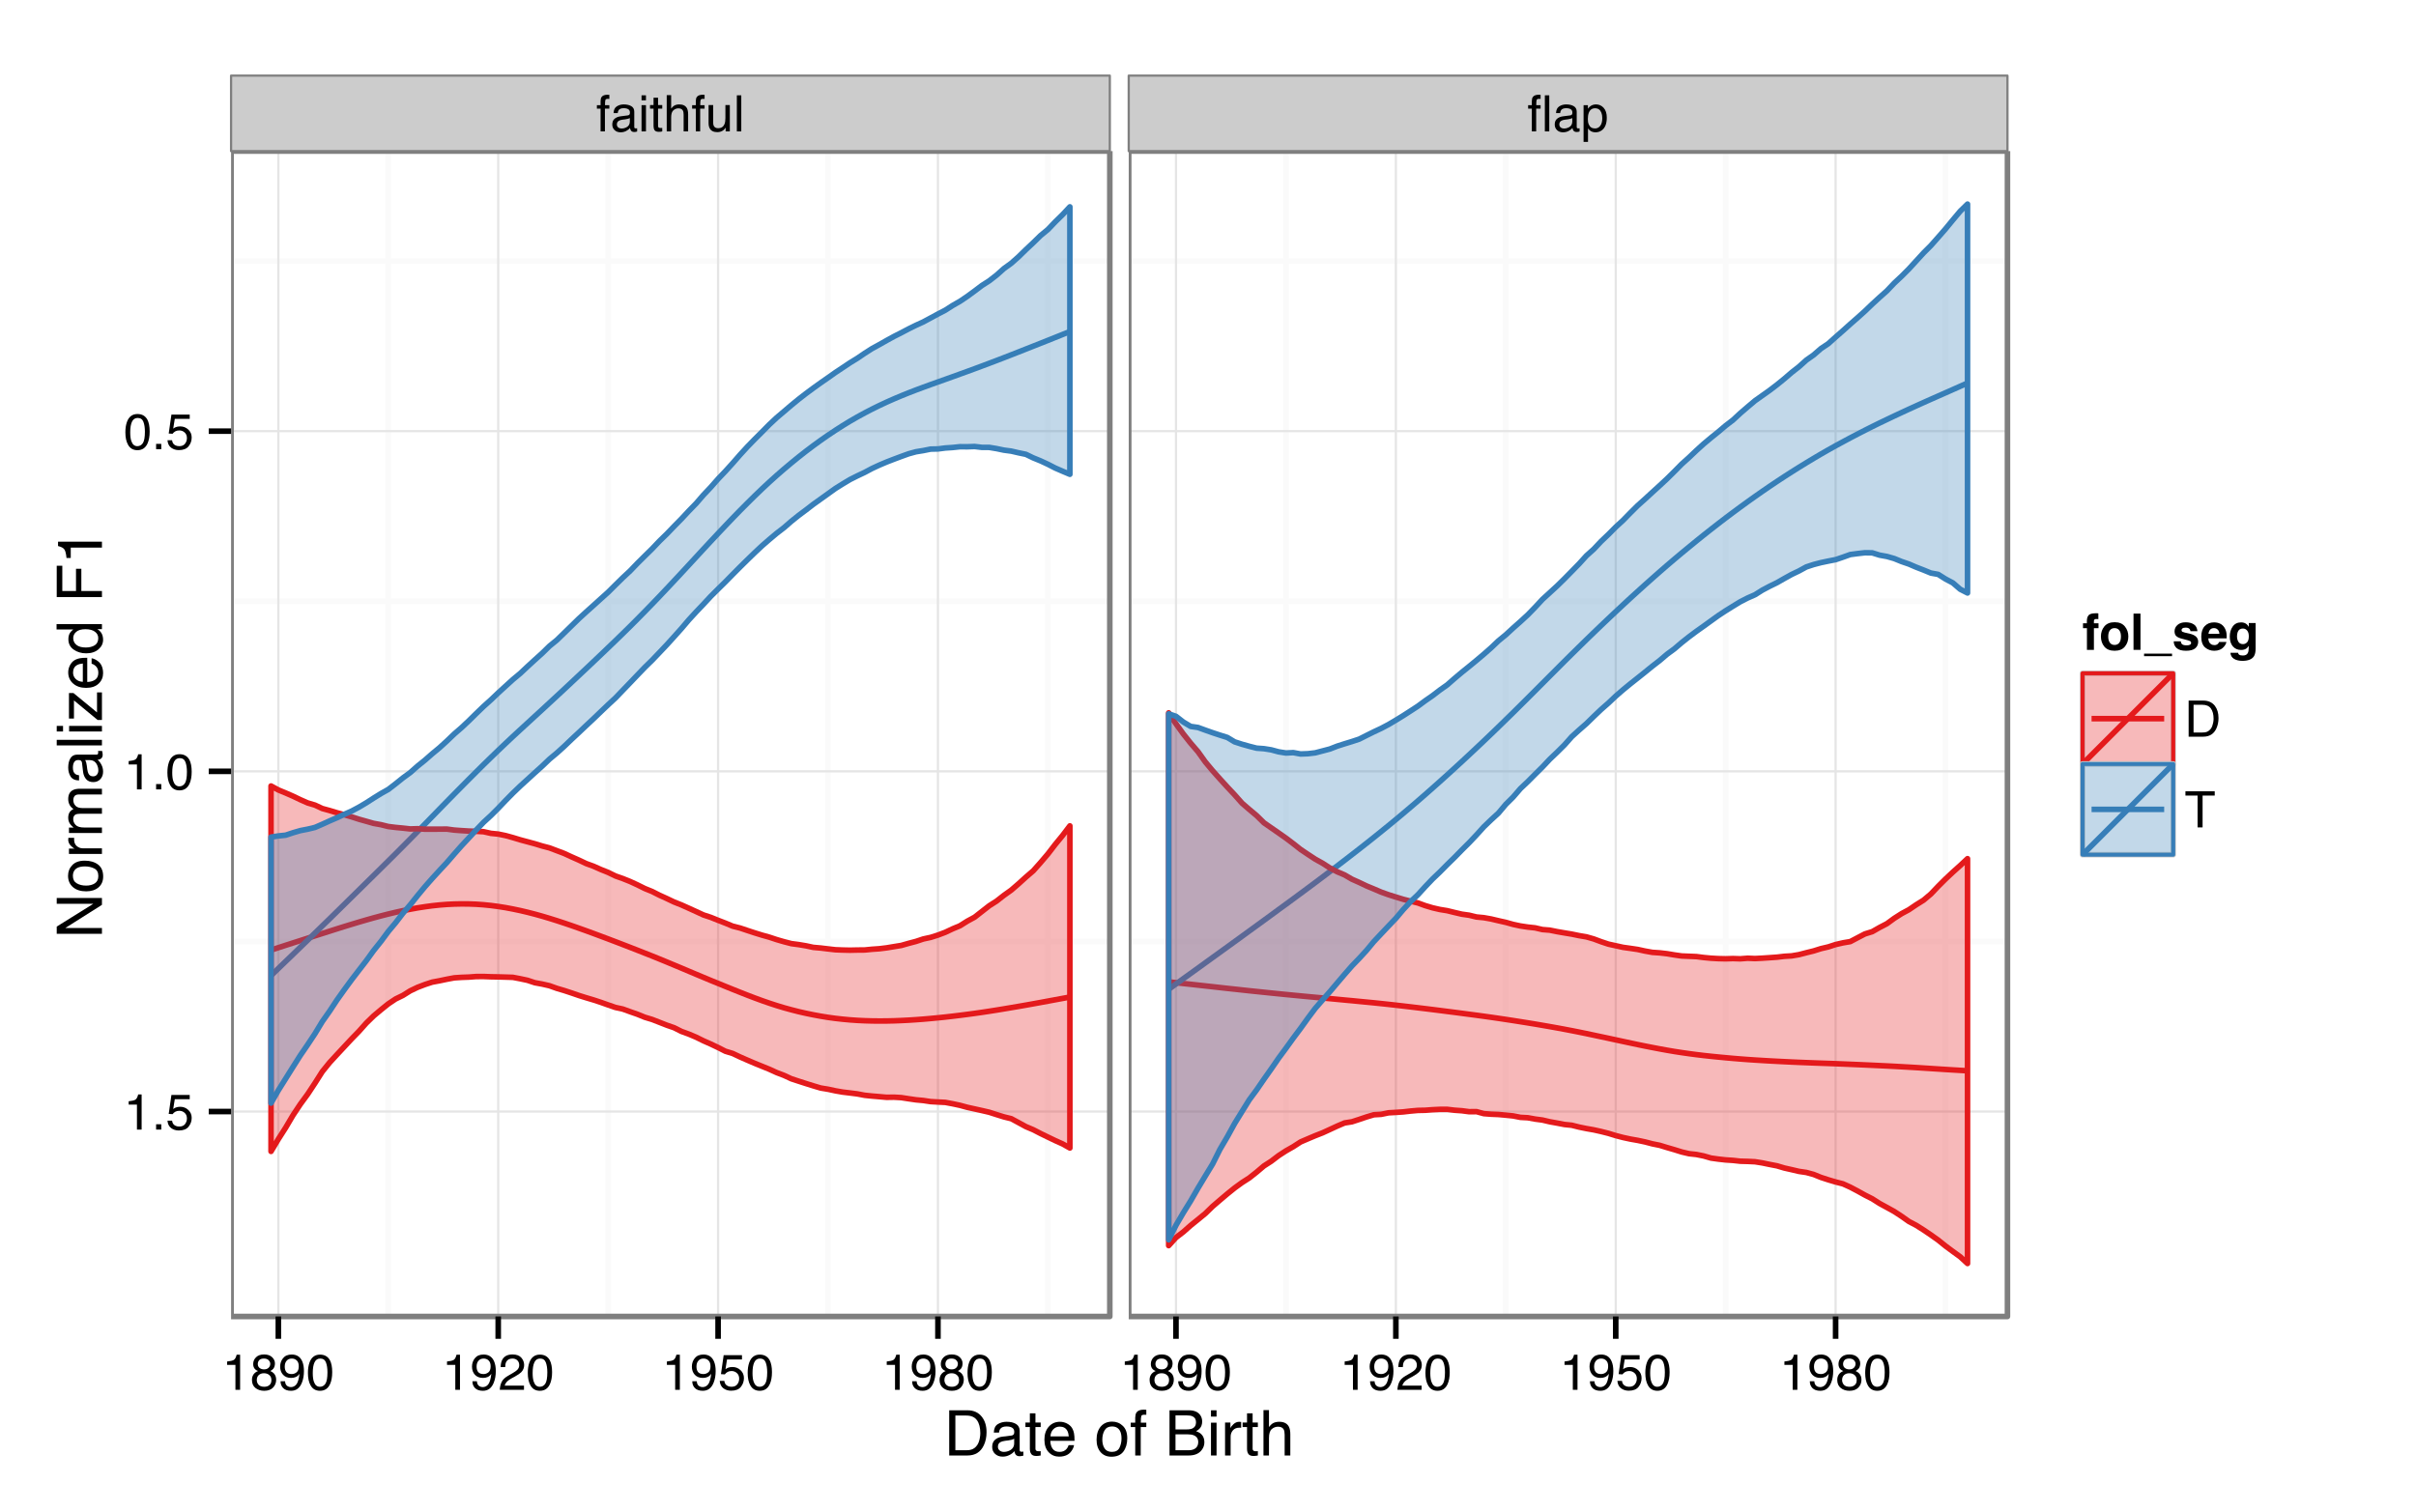 <?xml version="1.0" encoding="UTF-8"?>
<svg xmlns="http://www.w3.org/2000/svg" xmlns:xlink="http://www.w3.org/1999/xlink" width="460pt" height="288pt" viewBox="0 0 460 288" version="1.1">
<defs>
<g>
<symbol overflow="visible" id="glyph0-0">
<path style="stroke:none;" d="M 0.312 0 L 0.312 -6.875 L 5.766 -6.875 L 5.766 0 Z M 4.906 -0.859 L 4.906 -6.016 L 1.172 -6.016 L 1.172 -0.859 Z "/>
</symbol>
<symbol overflow="visible" id="glyph0-1">
<path style="stroke:none;" d="M 0.828 -5.781 C 0.836 -6.133 0.898 -6.391 1.016 -6.547 C 1.211 -6.836 1.594 -6.984 2.156 -6.984 C 2.207 -6.984 2.258 -6.977 2.312 -6.969 C 2.375 -6.969 2.438 -6.969 2.5 -6.969 L 2.5 -6.188 C 2.414 -6.195 2.352 -6.203 2.312 -6.203 C 2.281 -6.203 2.242 -6.203 2.203 -6.203 C 1.953 -6.203 1.801 -6.133 1.75 -6 C 1.695 -5.875 1.672 -5.539 1.672 -5 L 2.5 -5 L 2.5 -4.328 L 1.656 -4.328 L 1.656 0 L 0.828 0 L 0.828 -4.328 L 0.125 -4.328 L 0.125 -5 L 0.828 -5 Z "/>
</symbol>
<symbol overflow="visible" id="glyph0-2">
<path style="stroke:none;" d="M 1.266 -1.328 C 1.266 -1.086 1.352 -0.895 1.531 -0.75 C 1.707 -0.613 1.922 -0.547 2.172 -0.547 C 2.461 -0.547 2.75 -0.613 3.031 -0.75 C 3.5 -0.977 3.734 -1.352 3.734 -1.875 L 3.734 -2.547 C 3.629 -2.484 3.492 -2.43 3.328 -2.391 C 3.172 -2.348 3.016 -2.316 2.859 -2.297 L 2.344 -2.234 C 2.039 -2.191 1.812 -2.125 1.656 -2.031 C 1.395 -1.883 1.266 -1.648 1.266 -1.328 Z M 3.312 -3.047 C 3.5 -3.066 3.629 -3.145 3.703 -3.281 C 3.734 -3.352 3.75 -3.461 3.75 -3.609 C 3.75 -3.891 3.645 -4.094 3.438 -4.219 C 3.238 -4.352 2.945 -4.422 2.562 -4.422 C 2.125 -4.422 1.812 -4.305 1.625 -4.078 C 1.52 -3.941 1.453 -3.742 1.422 -3.484 L 0.641 -3.484 C 0.66 -4.098 0.863 -4.523 1.25 -4.766 C 1.633 -5.016 2.078 -5.141 2.578 -5.141 C 3.172 -5.141 3.656 -5.023 4.031 -4.797 C 4.395 -4.578 4.578 -4.227 4.578 -3.75 L 4.578 -0.859 C 4.578 -0.773 4.594 -0.707 4.625 -0.656 C 4.664 -0.602 4.742 -0.578 4.859 -0.578 C 4.891 -0.578 4.926 -0.578 4.969 -0.578 C 5.02 -0.578 5.07 -0.582 5.125 -0.594 L 5.125 0.016 C 5 0.055 4.898 0.082 4.828 0.094 C 4.766 0.102 4.672 0.109 4.547 0.109 C 4.254 0.109 4.047 0.004 3.922 -0.203 C 3.848 -0.305 3.797 -0.461 3.766 -0.672 C 3.598 -0.441 3.352 -0.242 3.031 -0.078 C 2.707 0.086 2.352 0.172 1.969 0.172 C 1.5 0.172 1.117 0.031 0.828 -0.25 C 0.535 -0.531 0.391 -0.883 0.391 -1.312 C 0.391 -1.781 0.531 -2.141 0.812 -2.391 C 1.102 -2.648 1.488 -2.812 1.969 -2.875 Z M 2.609 -5.141 Z "/>
</symbol>
<symbol overflow="visible" id="glyph0-3">
<path style="stroke:none;" d="M 0.625 -5 L 1.469 -5 L 1.469 0 L 0.625 0 Z M 0.625 -6.875 L 1.469 -6.875 L 1.469 -5.922 L 0.625 -5.922 Z "/>
</symbol>
<symbol overflow="visible" id="glyph0-4">
<path style="stroke:none;" d="M 0.781 -6.422 L 1.641 -6.422 L 1.641 -5.016 L 2.438 -5.016 L 2.438 -4.328 L 1.641 -4.328 L 1.641 -1.047 C 1.641 -0.879 1.695 -0.766 1.812 -0.703 C 1.883 -0.672 1.992 -0.656 2.141 -0.656 C 2.18 -0.656 2.223 -0.656 2.266 -0.656 C 2.316 -0.656 2.375 -0.66 2.438 -0.672 L 2.438 0 C 2.344 0.031 2.242 0.051 2.141 0.062 C 2.035 0.07 1.922 0.078 1.797 0.078 C 1.398 0.078 1.129 -0.02 0.984 -0.219 C 0.848 -0.426 0.781 -0.688 0.781 -1 L 0.781 -4.328 L 0.109 -4.328 L 0.109 -5.016 L 0.781 -5.016 Z "/>
</symbol>
<symbol overflow="visible" id="glyph0-5">
<path style="stroke:none;" d="M 0.625 -6.906 L 1.469 -6.906 L 1.469 -4.344 C 1.664 -4.594 1.844 -4.77 2 -4.875 C 2.27 -5.051 2.609 -5.141 3.016 -5.141 C 3.742 -5.141 4.238 -4.883 4.5 -4.375 C 4.633 -4.094 4.703 -3.707 4.703 -3.219 L 4.703 0 L 3.844 0 L 3.844 -3.156 C 3.844 -3.531 3.797 -3.801 3.703 -3.969 C 3.547 -4.25 3.258 -4.391 2.844 -4.391 C 2.488 -4.391 2.172 -4.266 1.891 -4.016 C 1.609 -3.773 1.469 -3.32 1.469 -2.656 L 1.469 0 L 0.625 0 Z "/>
</symbol>
<symbol overflow="visible" id="glyph0-6">
<path style="stroke:none;" d="M 1.469 -5.016 L 1.469 -1.688 C 1.469 -1.426 1.504 -1.219 1.578 -1.062 C 1.734 -0.758 2.016 -0.609 2.422 -0.609 C 3.004 -0.609 3.406 -0.867 3.625 -1.391 C 3.738 -1.672 3.797 -2.055 3.797 -2.547 L 3.797 -5.016 L 4.641 -5.016 L 4.641 0 L 3.844 0 L 3.844 -0.734 C 3.738 -0.547 3.602 -0.383 3.438 -0.25 C 3.113 0.008 2.723 0.141 2.266 0.141 C 1.555 0.141 1.07 -0.098 0.812 -0.578 C 0.664 -0.836 0.594 -1.18 0.594 -1.609 L 0.594 -5.016 Z M 2.625 -5.141 Z "/>
</symbol>
<symbol overflow="visible" id="glyph0-7">
<path style="stroke:none;" d="M 0.641 -6.875 L 1.484 -6.875 L 1.484 0 L 0.641 0 Z "/>
</symbol>
<symbol overflow="visible" id="glyph0-8">
<path style="stroke:none;" d="M 2.734 -0.562 C 3.129 -0.562 3.457 -0.727 3.719 -1.062 C 3.977 -1.395 4.109 -1.883 4.109 -2.531 C 4.109 -2.938 4.051 -3.281 3.938 -3.562 C 3.719 -4.125 3.316 -4.406 2.734 -4.406 C 2.148 -4.406 1.75 -4.109 1.531 -3.516 C 1.414 -3.203 1.359 -2.805 1.359 -2.328 C 1.359 -1.941 1.414 -1.613 1.531 -1.344 C 1.75 -0.82 2.148 -0.562 2.734 -0.562 Z M 0.547 -5 L 1.375 -5 L 1.375 -4.328 C 1.539 -4.555 1.723 -4.734 1.922 -4.859 C 2.211 -5.047 2.547 -5.141 2.922 -5.141 C 3.492 -5.141 3.977 -4.922 4.375 -4.484 C 4.77 -4.047 4.969 -3.426 4.969 -2.625 C 4.969 -1.531 4.68 -0.75 4.109 -0.281 C 3.742 0.02 3.32 0.172 2.844 0.172 C 2.469 0.172 2.148 0.086 1.891 -0.078 C 1.742 -0.172 1.578 -0.332 1.391 -0.562 L 1.391 2 L 0.547 2 Z "/>
</symbol>
<symbol overflow="visible" id="glyph0-9">
<path style="stroke:none;" d="M 2.594 -6.703 C 3.457 -6.703 4.086 -6.348 4.484 -5.641 C 4.773 -5.086 4.922 -4.328 4.922 -3.359 C 4.922 -2.453 4.785 -1.695 4.516 -1.094 C 4.129 -0.238 3.488 0.188 2.594 0.188 C 1.781 0.188 1.18 -0.16 0.797 -0.859 C 0.461 -1.453 0.297 -2.238 0.297 -3.219 C 0.297 -3.977 0.395 -4.633 0.594 -5.188 C 0.957 -6.195 1.625 -6.703 2.594 -6.703 Z M 2.578 -0.578 C 3.016 -0.578 3.363 -0.77 3.625 -1.156 C 3.883 -1.551 4.016 -2.273 4.016 -3.328 C 4.016 -4.086 3.922 -4.711 3.734 -5.203 C 3.547 -5.703 3.18 -5.953 2.641 -5.953 C 2.148 -5.953 1.789 -5.719 1.562 -5.25 C 1.332 -4.781 1.219 -4.094 1.219 -3.188 C 1.219 -2.5 1.289 -1.945 1.438 -1.531 C 1.656 -0.895 2.035 -0.578 2.578 -0.578 Z "/>
</symbol>
<symbol overflow="visible" id="glyph0-10">
<path style="stroke:none;" d="M 0.812 -1.016 L 1.797 -1.016 L 1.797 0 L 0.812 0 Z "/>
</symbol>
<symbol overflow="visible" id="glyph0-11">
<path style="stroke:none;" d="M 1.188 -1.703 C 1.238 -1.223 1.461 -0.895 1.859 -0.719 C 2.055 -0.625 2.285 -0.578 2.547 -0.578 C 3.047 -0.578 3.414 -0.734 3.656 -1.047 C 3.895 -1.367 4.016 -1.723 4.016 -2.109 C 4.016 -2.578 3.867 -2.938 3.578 -3.188 C 3.297 -3.445 2.957 -3.578 2.562 -3.578 C 2.27 -3.578 2.02 -3.52 1.812 -3.406 C 1.602 -3.289 1.426 -3.133 1.281 -2.938 L 0.547 -2.984 L 1.062 -6.594 L 4.547 -6.594 L 4.547 -5.781 L 1.703 -5.781 L 1.406 -3.922 C 1.562 -4.035 1.711 -4.125 1.859 -4.188 C 2.109 -4.289 2.395 -4.344 2.719 -4.344 C 3.332 -4.344 3.852 -4.141 4.281 -3.734 C 4.707 -3.336 4.922 -2.836 4.922 -2.234 C 4.922 -1.598 4.723 -1.035 4.328 -0.547 C 3.941 -0.066 3.32 0.172 2.469 0.172 C 1.914 0.172 1.43 0.02 1.016 -0.281 C 0.598 -0.594 0.363 -1.066 0.312 -1.703 Z "/>
</symbol>
<symbol overflow="visible" id="glyph0-12">
<path style="stroke:none;" d="M 0.922 -4.75 L 0.922 -5.391 C 1.523 -5.453 1.945 -5.551 2.188 -5.688 C 2.426 -5.832 2.609 -6.164 2.734 -6.688 L 3.391 -6.688 L 3.391 0 L 2.5 0 L 2.5 -4.75 Z "/>
</symbol>
<symbol overflow="visible" id="glyph0-13">
<path style="stroke:none;" d="M 2.609 -3.891 C 2.984 -3.891 3.273 -3.992 3.484 -4.203 C 3.691 -4.41 3.797 -4.66 3.797 -4.953 C 3.797 -5.203 3.691 -5.43 3.484 -5.641 C 3.285 -5.848 2.984 -5.953 2.578 -5.953 C 2.172 -5.953 1.875 -5.848 1.688 -5.641 C 1.508 -5.43 1.422 -5.188 1.422 -4.906 C 1.422 -4.594 1.535 -4.344 1.766 -4.156 C 2.004 -3.977 2.285 -3.891 2.609 -3.891 Z M 2.656 -0.578 C 3.051 -0.578 3.375 -0.68 3.625 -0.891 C 3.883 -1.098 4.016 -1.414 4.016 -1.844 C 4.016 -2.27 3.879 -2.594 3.609 -2.812 C 3.348 -3.039 3.008 -3.156 2.594 -3.156 C 2.195 -3.156 1.867 -3.039 1.609 -2.812 C 1.359 -2.582 1.234 -2.266 1.234 -1.859 C 1.234 -1.516 1.348 -1.211 1.578 -0.953 C 1.816 -0.703 2.176 -0.578 2.656 -0.578 Z M 1.469 -3.578 C 1.227 -3.672 1.039 -3.785 0.906 -3.922 C 0.664 -4.172 0.547 -4.5 0.547 -4.906 C 0.547 -5.406 0.723 -5.832 1.078 -6.188 C 1.441 -6.551 1.957 -6.734 2.625 -6.734 C 3.27 -6.734 3.773 -6.562 4.141 -6.219 C 4.504 -5.875 4.688 -5.477 4.688 -5.031 C 4.688 -4.613 4.582 -4.273 4.375 -4.016 C 4.25 -3.867 4.062 -3.723 3.812 -3.578 C 4.094 -3.453 4.312 -3.305 4.469 -3.141 C 4.77 -2.828 4.922 -2.422 4.922 -1.922 C 4.922 -1.336 4.723 -0.836 4.328 -0.422 C 3.93 -0.016 3.367 0.188 2.641 0.188 C 1.984 0.188 1.43 0.008 0.984 -0.344 C 0.535 -0.695 0.312 -1.211 0.312 -1.891 C 0.312 -2.285 0.406 -2.625 0.594 -2.906 C 0.789 -3.195 1.082 -3.422 1.469 -3.578 Z "/>
</symbol>
<symbol overflow="visible" id="glyph0-14">
<path style="stroke:none;" d="M 1.281 -1.625 C 1.301 -1.156 1.477 -0.832 1.812 -0.656 C 1.988 -0.562 2.18 -0.516 2.391 -0.516 C 2.797 -0.516 3.141 -0.68 3.422 -1.016 C 3.703 -1.348 3.906 -2.031 4.031 -3.062 C 3.844 -2.77 3.609 -2.562 3.328 -2.438 C 3.055 -2.32 2.758 -2.266 2.438 -2.266 C 1.789 -2.266 1.281 -2.461 0.906 -2.859 C 0.531 -3.266 0.344 -3.785 0.344 -4.422 C 0.344 -5.023 0.523 -5.555 0.891 -6.016 C 1.266 -6.484 1.816 -6.719 2.547 -6.719 C 3.523 -6.719 4.195 -6.273 4.562 -5.391 C 4.77 -4.91 4.875 -4.305 4.875 -3.578 C 4.875 -2.754 4.75 -2.023 4.5 -1.391 C 4.094 -0.336 3.398 0.188 2.422 0.188 C 1.766 0.188 1.266 0.016 0.922 -0.328 C 0.586 -0.672 0.422 -1.102 0.422 -1.625 Z M 2.547 -3 C 2.879 -3 3.188 -3.109 3.469 -3.328 C 3.75 -3.547 3.891 -3.93 3.891 -4.484 C 3.891 -4.973 3.766 -5.336 3.516 -5.578 C 3.266 -5.828 2.945 -5.953 2.562 -5.953 C 2.145 -5.953 1.816 -5.812 1.578 -5.531 C 1.336 -5.258 1.219 -4.891 1.219 -4.422 C 1.219 -3.984 1.32 -3.633 1.531 -3.375 C 1.75 -3.125 2.086 -3 2.547 -3 Z "/>
</symbol>
<symbol overflow="visible" id="glyph0-15">
<path style="stroke:none;" d="M 0.297 0 C 0.328 -0.57 0.445 -1.07 0.656 -1.5 C 0.863 -1.938 1.27 -2.328 1.875 -2.672 L 2.766 -3.188 C 3.172 -3.426 3.457 -3.629 3.625 -3.797 C 3.875 -4.055 4 -4.352 4 -4.688 C 4 -5.07 3.879 -5.379 3.641 -5.609 C 3.41 -5.836 3.102 -5.953 2.719 -5.953 C 2.133 -5.953 1.734 -5.734 1.516 -5.297 C 1.398 -5.066 1.336 -4.742 1.328 -4.328 L 0.469 -4.328 C 0.477 -4.91 0.582 -5.383 0.781 -5.75 C 1.145 -6.406 1.789 -6.734 2.719 -6.734 C 3.488 -6.734 4.051 -6.523 4.406 -6.109 C 4.758 -5.691 4.938 -5.227 4.938 -4.719 C 4.938 -4.188 4.75 -3.727 4.375 -3.344 C 4.156 -3.125 3.758 -2.852 3.188 -2.531 L 2.547 -2.188 C 2.242 -2.02 2.004 -1.859 1.828 -1.703 C 1.516 -1.43 1.316 -1.129 1.234 -0.797 L 4.906 -0.797 L 4.906 0 Z "/>
</symbol>
<symbol overflow="visible" id="glyph0-16">
<path style="stroke:none;" d="M 3.375 -0.797 C 3.688 -0.797 3.945 -0.828 4.156 -0.891 C 4.508 -1.016 4.805 -1.25 5.047 -1.594 C 5.223 -1.875 5.352 -2.234 5.438 -2.672 C 5.488 -2.922 5.516 -3.16 5.516 -3.391 C 5.516 -4.242 5.344 -4.906 5 -5.375 C 4.664 -5.844 4.117 -6.078 3.359 -6.078 L 1.703 -6.078 L 1.703 -0.797 Z M 0.766 -6.875 L 3.562 -6.875 C 4.508 -6.875 5.242 -6.539 5.766 -5.875 C 6.223 -5.27 6.453 -4.492 6.453 -3.547 C 6.453 -2.816 6.316 -2.156 6.047 -1.562 C 5.566 -0.52 4.734 0 3.547 0 L 0.766 0 Z "/>
</symbol>
<symbol overflow="visible" id="glyph0-17">
<path style="stroke:none;" d="M 5.734 -6.875 L 5.734 -6.062 L 3.422 -6.062 L 3.422 0 L 2.469 0 L 2.469 -6.062 L 0.156 -6.062 L 0.156 -6.875 Z "/>
</symbol>
<symbol overflow="visible" id="glyph1-0">
<path style="stroke:none;" d="M 0.391 0 L 0.391 -8.609 L 7.219 -8.609 L 7.219 0 Z M 6.141 -1.078 L 6.141 -7.531 L 1.469 -7.531 L 1.469 -1.078 Z "/>
</symbol>
<symbol overflow="visible" id="glyph1-1">
<path style="stroke:none;" d="M 4.219 -1 C 4.613 -1 4.938 -1.039 5.188 -1.125 C 5.645 -1.27 6.02 -1.562 6.312 -2 C 6.539 -2.344 6.703 -2.785 6.797 -3.328 C 6.859 -3.66 6.891 -3.961 6.891 -4.234 C 6.891 -5.305 6.676 -6.133 6.25 -6.719 C 5.832 -7.312 5.148 -7.609 4.203 -7.609 L 2.141 -7.609 L 2.141 -1 Z M 0.969 -8.609 L 4.453 -8.609 C 5.641 -8.609 6.555 -8.188 7.203 -7.344 C 7.785 -6.594 8.078 -5.625 8.078 -4.438 C 8.078 -3.52 7.906 -2.691 7.562 -1.953 C 6.957 -0.648 5.914 0 4.438 0 L 0.969 0 Z "/>
</symbol>
<symbol overflow="visible" id="glyph1-2">
<path style="stroke:none;" d="M 1.578 -1.672 C 1.578 -1.367 1.688 -1.129 1.906 -0.953 C 2.133 -0.773 2.398 -0.688 2.703 -0.688 C 3.078 -0.688 3.438 -0.77 3.781 -0.938 C 4.375 -1.227 4.672 -1.695 4.672 -2.344 L 4.672 -3.188 C 4.535 -3.113 4.363 -3.047 4.156 -2.984 C 3.957 -2.93 3.758 -2.895 3.562 -2.875 L 2.938 -2.797 C 2.551 -2.742 2.258 -2.66 2.062 -2.547 C 1.738 -2.367 1.578 -2.078 1.578 -1.672 Z M 4.141 -3.797 C 4.379 -3.828 4.539 -3.93 4.625 -4.109 C 4.664 -4.203 4.688 -4.336 4.688 -4.516 C 4.688 -4.867 4.555 -5.125 4.297 -5.281 C 4.047 -5.445 3.688 -5.531 3.219 -5.531 C 2.664 -5.531 2.273 -5.383 2.047 -5.094 C 1.91 -4.926 1.82 -4.68 1.781 -4.359 L 0.797 -4.359 C 0.816 -5.129 1.066 -5.664 1.547 -5.969 C 2.035 -6.27 2.598 -6.422 3.234 -6.422 C 3.973 -6.422 4.57 -6.281 5.031 -6 C 5.488 -5.719 5.719 -5.281 5.719 -4.688 L 5.719 -1.078 C 5.719 -0.973 5.738 -0.883 5.781 -0.812 C 5.832 -0.75 5.93 -0.719 6.078 -0.719 C 6.117 -0.719 6.164 -0.719 6.219 -0.719 C 6.281 -0.727 6.348 -0.738 6.422 -0.75 L 6.422 0.031 C 6.254 0.07 6.125 0.098 6.031 0.109 C 5.945 0.129 5.832 0.141 5.688 0.141 C 5.32 0.141 5.062 0.008 4.906 -0.25 C 4.812 -0.383 4.75 -0.578 4.719 -0.828 C 4.5 -0.547 4.188 -0.301 3.781 -0.094 C 3.383 0.113 2.945 0.219 2.469 0.219 C 1.883 0.219 1.406 0.039 1.031 -0.312 C 0.664 -0.664 0.484 -1.109 0.484 -1.641 C 0.484 -2.223 0.664 -2.676 1.031 -3 C 1.395 -3.32 1.867 -3.52 2.453 -3.594 Z M 3.266 -6.422 Z "/>
</symbol>
<symbol overflow="visible" id="glyph1-3">
<path style="stroke:none;" d="M 0.984 -8.031 L 2.047 -8.031 L 2.047 -6.281 L 3.047 -6.281 L 3.047 -5.422 L 2.047 -5.422 L 2.047 -1.312 C 2.047 -1.094 2.125 -0.945 2.281 -0.875 C 2.352 -0.832 2.488 -0.812 2.688 -0.812 C 2.738 -0.812 2.789 -0.812 2.844 -0.812 C 2.906 -0.82 2.973 -0.828 3.047 -0.828 L 3.047 0 C 2.93 0.031 2.805 0.051 2.672 0.062 C 2.547 0.082 2.406 0.094 2.25 0.094 C 1.758 0.094 1.426 -0.031 1.25 -0.281 C 1.07 -0.531 0.984 -0.859 0.984 -1.266 L 0.984 -5.422 L 0.141 -5.422 L 0.141 -6.281 L 0.984 -6.281 Z "/>
</symbol>
<symbol overflow="visible" id="glyph1-4">
<path style="stroke:none;" d="M 3.391 -6.422 C 3.836 -6.422 4.27 -6.316 4.688 -6.109 C 5.102 -5.898 5.422 -5.629 5.641 -5.297 C 5.848 -4.973 5.988 -4.602 6.062 -4.188 C 6.125 -3.895 6.156 -3.43 6.156 -2.797 L 1.547 -2.797 C 1.566 -2.16 1.719 -1.648 2 -1.266 C 2.281 -0.879 2.719 -0.688 3.312 -0.688 C 3.863 -0.688 4.301 -0.867 4.625 -1.234 C 4.812 -1.441 4.945 -1.688 5.031 -1.969 L 6.062 -1.969 C 6.039 -1.738 5.953 -1.484 5.797 -1.203 C 5.641 -0.922 5.469 -0.688 5.281 -0.5 C 4.957 -0.188 4.555 0.02 4.078 0.125 C 3.828 0.188 3.539 0.219 3.219 0.219 C 2.438 0.219 1.773 -0.062 1.234 -0.625 C 0.691 -1.195 0.422 -1.992 0.422 -3.016 C 0.422 -4.023 0.691 -4.844 1.234 -5.469 C 1.785 -6.102 2.504 -6.422 3.391 -6.422 Z M 5.062 -3.641 C 5.02 -4.098 4.922 -4.461 4.766 -4.734 C 4.484 -5.242 4.004 -5.5 3.328 -5.5 C 2.836 -5.5 2.426 -5.32 2.094 -4.969 C 1.77 -4.625 1.598 -4.18 1.578 -3.641 Z M 3.281 -6.422 Z "/>
</symbol>
<symbol overflow="visible" id="glyph1-5">
<path style="stroke:none;" d=""/>
</symbol>
<symbol overflow="visible" id="glyph1-6">
<path style="stroke:none;" d="M 3.266 -0.688 C 3.961 -0.688 4.441 -0.945 4.703 -1.469 C 4.961 -2 5.094 -2.586 5.094 -3.234 C 5.094 -3.828 5 -4.305 4.812 -4.672 C 4.508 -5.242 4 -5.531 3.281 -5.531 C 2.633 -5.531 2.164 -5.285 1.875 -4.797 C 1.582 -4.305 1.438 -3.711 1.438 -3.016 C 1.438 -2.348 1.582 -1.789 1.875 -1.344 C 2.164 -0.906 2.629 -0.688 3.266 -0.688 Z M 3.312 -6.453 C 4.113 -6.453 4.789 -6.18 5.344 -5.641 C 5.906 -5.109 6.188 -4.316 6.188 -3.266 C 6.188 -2.254 5.941 -1.414 5.453 -0.75 C 4.961 -0.094 4.203 0.234 3.172 0.234 C 2.305 0.234 1.617 -0.055 1.109 -0.641 C 0.598 -1.234 0.344 -2.02 0.344 -3 C 0.344 -4.051 0.609 -4.891 1.141 -5.516 C 1.68 -6.141 2.406 -6.453 3.312 -6.453 Z M 3.266 -6.422 Z "/>
</symbol>
<symbol overflow="visible" id="glyph1-7">
<path style="stroke:none;" d="M 1.031 -7.234 C 1.051 -7.672 1.129 -7.988 1.266 -8.188 C 1.516 -8.551 1.988 -8.734 2.688 -8.734 C 2.758 -8.734 2.828 -8.727 2.891 -8.719 C 2.961 -8.719 3.047 -8.711 3.141 -8.703 L 3.141 -7.75 C 3.023 -7.758 2.941 -7.766 2.891 -7.766 C 2.848 -7.766 2.805 -7.766 2.766 -7.766 C 2.441 -7.766 2.25 -7.68 2.188 -7.516 C 2.125 -7.348 2.094 -6.926 2.094 -6.25 L 3.141 -6.25 L 3.141 -5.422 L 2.078 -5.422 L 2.078 0 L 1.031 0 L 1.031 -5.422 L 0.172 -5.422 L 0.172 -6.25 L 1.031 -6.25 Z "/>
</symbol>
<symbol overflow="visible" id="glyph1-8">
<path style="stroke:none;" d="M 4.156 -4.969 C 4.645 -4.969 5.023 -5.035 5.297 -5.172 C 5.723 -5.391 5.938 -5.773 5.938 -6.328 C 5.938 -6.891 5.707 -7.27 5.25 -7.469 C 5 -7.582 4.617 -7.641 4.109 -7.641 L 2.031 -7.641 L 2.031 -4.969 Z M 4.547 -1 C 5.254 -1 5.766 -1.207 6.078 -1.625 C 6.266 -1.883 6.359 -2.195 6.359 -2.562 C 6.359 -3.188 6.078 -3.613 5.516 -3.844 C 5.223 -3.969 4.832 -4.031 4.344 -4.031 L 2.031 -4.031 L 2.031 -1 Z M 0.891 -8.609 L 4.578 -8.609 C 5.586 -8.609 6.305 -8.305 6.734 -7.703 C 6.984 -7.348 7.109 -6.938 7.109 -6.469 C 7.109 -5.926 6.953 -5.484 6.641 -5.141 C 6.484 -4.953 6.254 -4.785 5.953 -4.641 C 6.391 -4.473 6.719 -4.281 6.938 -4.062 C 7.332 -3.688 7.531 -3.172 7.531 -2.516 C 7.531 -1.961 7.352 -1.461 7 -1.016 C 6.477 -0.336 5.656 0 4.531 0 L 0.891 0 Z "/>
</symbol>
<symbol overflow="visible" id="glyph1-9">
<path style="stroke:none;" d="M 0.781 -6.25 L 1.844 -6.25 L 1.844 0 L 0.781 0 Z M 0.781 -8.609 L 1.844 -8.609 L 1.844 -7.406 L 0.781 -7.406 Z "/>
</symbol>
<symbol overflow="visible" id="glyph1-10">
<path style="stroke:none;" d="M 0.797 -6.281 L 1.812 -6.281 L 1.812 -5.188 C 1.883 -5.406 2.082 -5.664 2.406 -5.969 C 2.727 -6.27 3.098 -6.422 3.516 -6.422 C 3.535 -6.422 3.566 -6.414 3.609 -6.406 C 3.66 -6.406 3.742 -6.398 3.859 -6.391 L 3.859 -5.281 C 3.797 -5.289 3.738 -5.297 3.688 -5.297 C 3.633 -5.297 3.578 -5.297 3.516 -5.297 C 2.984 -5.297 2.57 -5.125 2.281 -4.781 C 2 -4.445 1.859 -4.055 1.859 -3.609 L 1.859 0 L 0.797 0 Z "/>
</symbol>
<symbol overflow="visible" id="glyph1-11">
<path style="stroke:none;" d="M 0.781 -8.641 L 1.828 -8.641 L 1.828 -5.422 C 2.078 -5.742 2.301 -5.969 2.5 -6.094 C 2.844 -6.312 3.27 -6.422 3.781 -6.422 C 4.688 -6.422 5.301 -6.102 5.625 -5.469 C 5.801 -5.125 5.891 -4.645 5.891 -4.031 L 5.891 0 L 4.812 0 L 4.812 -3.953 C 4.812 -4.41 4.75 -4.75 4.625 -4.969 C 4.438 -5.312 4.078 -5.484 3.547 -5.484 C 3.109 -5.484 2.711 -5.332 2.359 -5.031 C 2.004 -4.727 1.828 -4.16 1.828 -3.328 L 1.828 0 L 0.781 0 Z "/>
</symbol>
<symbol overflow="visible" id="glyph2-0">
<path style="stroke:none;" d="M 0 -0.391 L -8.609 -0.391 L -8.609 -7.219 L 0 -7.219 Z M -1.078 -6.141 L -7.531 -6.141 L -7.531 -1.469 L -1.078 -1.469 Z "/>
</symbol>
<symbol overflow="visible" id="glyph2-1">
<path style="stroke:none;" d="M -8.609 -0.922 L -8.609 -2.297 L -1.641 -6.641 L -8.609 -6.641 L -8.609 -7.75 L 0 -7.75 L 0 -6.438 L -6.969 -2.031 L 0 -2.031 L 0 -0.922 Z M -8.609 -4.25 Z "/>
</symbol>
<symbol overflow="visible" id="glyph2-2">
<path style="stroke:none;" d="M -0.688 -3.266 C -0.688 -3.961 -0.945 -4.441 -1.469 -4.703 C -2 -4.961 -2.586 -5.094 -3.234 -5.094 C -3.828 -5.094 -4.305 -5 -4.672 -4.812 C -5.242 -4.508 -5.531 -4 -5.531 -3.281 C -5.531 -2.633 -5.285 -2.164 -4.797 -1.875 C -4.305 -1.582 -3.711 -1.438 -3.016 -1.438 C -2.348 -1.438 -1.789 -1.582 -1.344 -1.875 C -0.906 -2.164 -0.688 -2.629 -0.688 -3.266 Z M -6.453 -3.312 C -6.453 -4.113 -6.18 -4.789 -5.641 -5.344 C -5.109 -5.906 -4.316 -6.188 -3.266 -6.188 C -2.254 -6.188 -1.414 -5.941 -0.75 -5.453 C -0.094 -4.961 0.234 -4.203 0.234 -3.172 C 0.234 -2.305 -0.055 -1.617 -0.641 -1.109 C -1.234 -0.598 -2.02 -0.344 -3 -0.344 C -4.051 -0.344 -4.891 -0.609 -5.516 -1.141 C -6.141 -1.68 -6.453 -2.406 -6.453 -3.312 Z M -6.422 -3.266 Z "/>
</symbol>
<symbol overflow="visible" id="glyph2-3">
<path style="stroke:none;" d="M -6.281 -0.797 L -6.281 -1.812 L -5.188 -1.812 C -5.406 -1.883 -5.664 -2.082 -5.969 -2.406 C -6.27 -2.727 -6.422 -3.098 -6.422 -3.516 C -6.422 -3.535 -6.414 -3.566 -6.406 -3.609 C -6.406 -3.66 -6.398 -3.742 -6.391 -3.859 L -5.281 -3.859 C -5.289 -3.797 -5.297 -3.738 -5.297 -3.688 C -5.297 -3.633 -5.297 -3.578 -5.297 -3.516 C -5.297 -2.984 -5.125 -2.57 -4.781 -2.281 C -4.445 -2 -4.055 -1.859 -3.609 -1.859 L 0 -1.859 L 0 -0.797 Z "/>
</symbol>
<symbol overflow="visible" id="glyph2-4">
<path style="stroke:none;" d="M -6.281 -0.781 L -6.281 -1.812 L -5.391 -1.812 C -5.691 -2.062 -5.914 -2.289 -6.062 -2.5 C -6.301 -2.844 -6.422 -3.238 -6.422 -3.688 C -6.422 -4.188 -6.297 -4.586 -6.047 -4.891 C -5.91 -5.055 -5.703 -5.211 -5.422 -5.359 C -5.766 -5.586 -6.016 -5.859 -6.172 -6.172 C -6.336 -6.492 -6.422 -6.852 -6.422 -7.25 C -6.422 -8.094 -6.113 -8.664 -5.5 -8.969 C -5.176 -9.133 -4.734 -9.219 -4.172 -9.219 L 0 -9.219 L 0 -8.125 L -4.359 -8.125 C -4.773 -8.125 -5.062 -8.02 -5.219 -7.812 C -5.375 -7.602 -5.453 -7.348 -5.453 -7.047 C -5.453 -6.629 -5.312 -6.27 -5.031 -5.969 C -4.758 -5.676 -4.301 -5.531 -3.656 -5.531 L 0 -5.531 L 0 -4.453 L -4.094 -4.453 C -4.52 -4.453 -4.832 -4.398 -5.031 -4.297 C -5.32 -4.141 -5.469 -3.844 -5.469 -3.406 C -5.469 -3.008 -5.312 -2.645 -5 -2.312 C -4.695 -1.988 -4.141 -1.828 -3.328 -1.828 L 0 -1.828 L 0 -0.781 Z "/>
</symbol>
<symbol overflow="visible" id="glyph2-5">
<path style="stroke:none;" d="M -1.672 -1.578 C -1.367 -1.578 -1.129 -1.688 -0.953 -1.906 C -0.773 -2.133 -0.688 -2.398 -0.688 -2.703 C -0.688 -3.078 -0.77 -3.438 -0.938 -3.781 C -1.227 -4.375 -1.695 -4.672 -2.344 -4.672 L -3.188 -4.672 C -3.113 -4.535 -3.047 -4.363 -2.984 -4.156 C -2.93 -3.957 -2.895 -3.758 -2.875 -3.562 L -2.797 -2.938 C -2.742 -2.551 -2.66 -2.258 -2.547 -2.062 C -2.367 -1.738 -2.078 -1.578 -1.672 -1.578 Z M -3.797 -4.141 C -3.828 -4.379 -3.93 -4.539 -4.109 -4.625 C -4.203 -4.664 -4.336 -4.688 -4.516 -4.688 C -4.867 -4.688 -5.125 -4.555 -5.281 -4.297 C -5.445 -4.047 -5.531 -3.688 -5.531 -3.219 C -5.531 -2.664 -5.383 -2.273 -5.094 -2.047 C -4.926 -1.91 -4.68 -1.82 -4.359 -1.781 L -4.359 -0.797 C -5.129 -0.816 -5.664 -1.066 -5.969 -1.547 C -6.27 -2.035 -6.422 -2.598 -6.422 -3.234 C -6.422 -3.973 -6.281 -4.57 -6 -5.031 C -5.719 -5.488 -5.281 -5.719 -4.688 -5.719 L -1.078 -5.719 C -0.973 -5.719 -0.883 -5.738 -0.812 -5.781 C -0.75 -5.832 -0.719 -5.93 -0.719 -6.078 C -0.719 -6.117 -0.719 -6.164 -0.719 -6.219 C -0.727 -6.281 -0.738 -6.348 -0.75 -6.422 L 0.031 -6.422 C 0.07 -6.254 0.098 -6.125 0.109 -6.031 C 0.129 -5.945 0.141 -5.832 0.141 -5.688 C 0.141 -5.32 0.008 -5.062 -0.25 -4.906 C -0.383 -4.812 -0.578 -4.75 -0.828 -4.719 C -0.547 -4.5 -0.301 -4.188 -0.094 -3.781 C 0.113 -3.383 0.219 -2.945 0.219 -2.469 C 0.219 -1.883 0.039 -1.406 -0.312 -1.031 C -0.664 -0.664 -1.109 -0.484 -1.641 -0.484 C -2.223 -0.484 -2.676 -0.664 -3 -1.031 C -3.32 -1.395 -3.52 -1.867 -3.594 -2.453 Z M -6.422 -3.266 Z "/>
</symbol>
<symbol overflow="visible" id="glyph2-6">
<path style="stroke:none;" d="M -8.609 -0.797 L -8.609 -1.859 L 0 -1.859 L 0 -0.797 Z "/>
</symbol>
<symbol overflow="visible" id="glyph2-7">
<path style="stroke:none;" d="M -6.25 -0.781 L -6.25 -1.844 L 0 -1.844 L 0 -0.781 Z M -8.609 -0.781 L -8.609 -1.844 L -7.406 -1.844 L -7.406 -0.781 Z "/>
</symbol>
<symbol overflow="visible" id="glyph2-8">
<path style="stroke:none;" d="M -0.828 -0.312 L -5.328 -4.031 L -5.328 -0.578 L -6.281 -0.578 L -6.281 -5.438 L -5.422 -5.438 L -0.938 -1.75 L -0.938 -5.562 L 0 -5.562 L 0 -0.312 Z M -6.422 -3.016 Z "/>
</symbol>
<symbol overflow="visible" id="glyph2-9">
<path style="stroke:none;" d="M -6.422 -3.391 C -6.422 -3.836 -6.316 -4.27 -6.109 -4.688 C -5.898 -5.102 -5.629 -5.422 -5.297 -5.641 C -4.973 -5.848 -4.602 -5.988 -4.188 -6.062 C -3.895 -6.125 -3.43 -6.156 -2.797 -6.156 L -2.797 -1.547 C -2.16 -1.566 -1.648 -1.719 -1.266 -2 C -0.879 -2.281 -0.688 -2.719 -0.688 -3.312 C -0.688 -3.863 -0.867 -4.301 -1.234 -4.625 C -1.441 -4.812 -1.688 -4.945 -1.969 -5.031 L -1.969 -6.062 C -1.738 -6.039 -1.484 -5.953 -1.203 -5.797 C -0.922 -5.641 -0.688 -5.469 -0.5 -5.281 C -0.188 -4.957 0.02 -4.555 0.125 -4.078 C 0.188 -3.828 0.219 -3.539 0.219 -3.219 C 0.219 -2.438 -0.062 -1.773 -0.625 -1.234 C -1.195 -0.691 -1.992 -0.422 -3.016 -0.422 C -4.023 -0.422 -4.844 -0.691 -5.469 -1.234 C -6.102 -1.785 -6.422 -2.504 -6.422 -3.391 Z M -3.641 -5.062 C -4.098 -5.02 -4.461 -4.922 -4.734 -4.766 C -5.242 -4.484 -5.5 -4.004 -5.5 -3.328 C -5.5 -2.836 -5.32 -2.426 -4.969 -2.094 C -4.625 -1.77 -4.18 -1.598 -3.641 -1.578 Z M -6.422 -3.281 Z "/>
</symbol>
<symbol overflow="visible" id="glyph2-10">
<path style="stroke:none;" d="M -3.062 -1.438 C -2.395 -1.438 -1.832 -1.578 -1.375 -1.859 C -0.926 -2.148 -0.703 -2.609 -0.703 -3.234 C -0.703 -3.723 -0.91 -4.125 -1.328 -4.438 C -1.742 -4.758 -2.348 -4.922 -3.141 -4.922 C -3.93 -4.922 -4.516 -4.754 -4.891 -4.422 C -5.273 -4.098 -5.469 -3.703 -5.469 -3.234 C -5.469 -2.703 -5.266 -2.27 -4.859 -1.938 C -4.453 -1.602 -3.852 -1.438 -3.062 -1.438 Z M -6.391 -3.031 C -6.391 -3.508 -6.285 -3.91 -6.078 -4.234 C -5.961 -4.422 -5.758 -4.633 -5.469 -4.875 L -8.641 -4.875 L -8.641 -5.891 L 0 -5.891 L 0 -4.938 L -0.875 -4.938 C -0.488 -4.695 -0.207 -4.406 -0.031 -4.062 C 0.133 -3.727 0.219 -3.344 0.219 -2.906 C 0.219 -2.207 -0.07 -1.602 -0.656 -1.094 C -1.25 -0.582 -2.031 -0.328 -3 -0.328 C -3.914 -0.328 -4.707 -0.562 -5.375 -1.031 C -6.051 -1.5 -6.391 -2.164 -6.391 -3.031 Z "/>
</symbol>
<symbol overflow="visible" id="glyph2-11">
<path style="stroke:none;" d=""/>
</symbol>
<symbol overflow="visible" id="glyph2-12">
<path style="stroke:none;" d="M -8.609 -1.031 L -8.609 -7 L -7.547 -7 L -7.547 -2.188 L -4.938 -2.188 L -4.938 -6.422 L -3.922 -6.422 L -3.922 -2.188 L 0 -2.188 L 0 -1.031 Z "/>
</symbol>
<symbol overflow="visible" id="glyph2-13">
<path style="stroke:none;" d="M -5.938 -1.156 L -6.75 -1.156 C -6.82 -1.914 -6.945 -2.441 -7.125 -2.734 C -7.301 -3.035 -7.711 -3.266 -8.359 -3.422 L -8.359 -4.25 L 0 -4.25 L 0 -3.125 L -5.938 -3.125 Z "/>
</symbol>
<symbol overflow="visible" id="glyph3-0">
<path style="stroke:none;" d="M 0.719 0 L 0.719 -6.906 L 6.281 -6.906 L 6.281 0 Z M 5.422 -0.859 L 5.422 -6.047 L 1.578 -6.047 L 1.578 -0.859 Z "/>
</symbol>
<symbol overflow="visible" id="glyph3-1">
<path style="stroke:none;" d="M 2.5 -6.969 C 2.582 -6.969 2.66 -6.969 2.734 -6.969 C 2.805 -6.969 2.898 -6.961 3.016 -6.953 L 3.016 -5.859 C 2.941 -5.867 2.816 -5.875 2.641 -5.875 C 2.461 -5.883 2.336 -5.848 2.266 -5.766 C 2.203 -5.68 2.172 -5.586 2.172 -5.484 C 2.172 -5.391 2.172 -5.25 2.172 -5.062 L 3.047 -5.062 L 3.047 -4.125 L 2.172 -4.125 L 2.172 0 L 0.844 0 L 0.844 -4.125 L 0.094 -4.125 L 0.094 -5.062 L 0.828 -5.062 L 0.828 -5.391 C 0.828 -5.93 0.922 -6.305 1.109 -6.516 C 1.297 -6.816 1.758 -6.969 2.5 -6.969 Z "/>
</symbol>
<symbol overflow="visible" id="glyph3-2">
<path style="stroke:none;" d="M 2.906 -0.938 C 3.301 -0.938 3.602 -1.078 3.812 -1.359 C 4.02 -1.641 4.125 -2.035 4.125 -2.547 C 4.125 -3.055 4.02 -3.445 3.812 -3.719 C 3.602 -4 3.301 -4.141 2.906 -4.141 C 2.52 -4.141 2.223 -4 2.016 -3.719 C 1.805 -3.445 1.703 -3.055 1.703 -2.547 C 1.703 -2.035 1.805 -1.641 2.016 -1.359 C 2.223 -1.078 2.52 -0.938 2.906 -0.938 Z M 5.531 -2.547 C 5.531 -1.797 5.312 -1.156 4.875 -0.625 C 4.445 -0.094 3.797 0.172 2.922 0.172 C 2.047 0.172 1.391 -0.094 0.953 -0.625 C 0.523 -1.156 0.312 -1.797 0.312 -2.547 C 0.312 -3.285 0.523 -3.922 0.953 -4.453 C 1.391 -4.992 2.047 -5.266 2.922 -5.266 C 3.797 -5.266 4.445 -4.992 4.875 -4.453 C 5.312 -3.922 5.531 -3.285 5.531 -2.547 Z M 2.922 -5.234 Z "/>
</symbol>
<symbol overflow="visible" id="glyph3-3">
<path style="stroke:none;" d="M 1.984 0 L 0.656 0 L 0.656 -6.906 L 1.984 -6.906 Z "/>
</symbol>
<symbol overflow="visible" id="glyph3-4">
<path style="stroke:none;" d="M 0 1.203 L 0 0.719 L 5.328 0.719 L 5.328 1.203 Z "/>
</symbol>
<symbol overflow="visible" id="glyph3-5">
<path style="stroke:none;" d="M 1.656 -1.625 C 1.688 -1.395 1.75 -1.227 1.844 -1.125 C 2.008 -0.945 2.316 -0.859 2.766 -0.859 C 3.023 -0.859 3.234 -0.895 3.391 -0.969 C 3.547 -1.051 3.625 -1.172 3.625 -1.328 C 3.625 -1.473 3.562 -1.586 3.438 -1.672 C 3.312 -1.742 2.848 -1.879 2.047 -2.078 C 1.461 -2.211 1.051 -2.391 0.812 -2.609 C 0.582 -2.816 0.469 -3.125 0.469 -3.531 C 0.469 -4 0.648 -4.398 1.016 -4.734 C 1.391 -5.078 1.91 -5.25 2.578 -5.25 C 3.211 -5.25 3.727 -5.117 4.125 -4.859 C 4.531 -4.609 4.766 -4.172 4.828 -3.547 L 3.5 -3.547 C 3.477 -3.723 3.426 -3.859 3.344 -3.953 C 3.195 -4.141 2.945 -4.234 2.594 -4.234 C 2.312 -4.234 2.109 -4.188 1.984 -4.094 C 1.859 -4 1.797 -3.895 1.797 -3.781 C 1.797 -3.625 1.859 -3.508 1.984 -3.438 C 2.117 -3.363 2.582 -3.242 3.375 -3.078 C 3.906 -2.953 4.305 -2.758 4.578 -2.5 C 4.836 -2.25 4.969 -1.93 4.969 -1.547 C 4.969 -1.035 4.781 -0.617 4.406 -0.297 C 4.031 0.016 3.445 0.172 2.656 0.172 C 1.852 0.172 1.258 0.004 0.875 -0.328 C 0.5 -0.672 0.312 -1.102 0.312 -1.625 Z M 2.688 -5.234 Z "/>
</symbol>
<symbol overflow="visible" id="glyph3-6">
<path style="stroke:none;" d="M 2.641 -4.141 C 2.328 -4.141 2.082 -4.039 1.906 -3.844 C 1.738 -3.656 1.633 -3.395 1.594 -3.062 L 3.672 -3.062 C 3.648 -3.414 3.539 -3.68 3.344 -3.859 C 3.156 -4.047 2.922 -4.141 2.641 -4.141 Z M 2.641 -5.234 C 3.066 -5.234 3.445 -5.156 3.781 -5 C 4.125 -4.844 4.406 -4.594 4.625 -4.25 C 4.82 -3.945 4.953 -3.594 5.016 -3.188 C 5.047 -2.957 5.062 -2.625 5.062 -2.188 L 1.562 -2.188 C 1.582 -1.676 1.742 -1.316 2.047 -1.109 C 2.234 -0.973 2.457 -0.906 2.719 -0.906 C 2.988 -0.906 3.207 -0.984 3.375 -1.141 C 3.469 -1.234 3.551 -1.352 3.625 -1.5 L 5 -1.5 C 4.957 -1.195 4.797 -0.891 4.516 -0.578 C 4.078 -0.078 3.469 0.172 2.688 0.172 C 2.031 0.172 1.453 -0.035 0.953 -0.453 C 0.461 -0.879 0.219 -1.562 0.219 -2.5 C 0.219 -3.383 0.441 -4.062 0.891 -4.531 C 1.336 -5 1.922 -5.234 2.641 -5.234 Z M 2.734 -5.234 Z "/>
</symbol>
<symbol overflow="visible" id="glyph3-7">
<path style="stroke:none;" d="M 2.812 -1.094 C 3.125 -1.094 3.391 -1.207 3.609 -1.438 C 3.828 -1.676 3.938 -2.055 3.938 -2.578 C 3.938 -3.055 3.832 -3.422 3.625 -3.672 C 3.414 -3.93 3.141 -4.062 2.797 -4.062 C 2.328 -4.062 2.004 -3.844 1.828 -3.406 C 1.734 -3.164 1.688 -2.875 1.688 -2.531 C 1.688 -2.238 1.738 -1.977 1.844 -1.75 C 2.02 -1.312 2.344 -1.094 2.812 -1.094 Z M 2.484 -5.234 C 2.734 -5.234 2.957 -5.191 3.156 -5.109 C 3.477 -4.973 3.738 -4.727 3.938 -4.375 L 3.938 -5.109 L 5.234 -5.109 L 5.234 -0.266 C 5.234 0.391 5.125 0.891 4.906 1.234 C 4.52 1.805 3.789 2.094 2.719 2.094 C 2.062 2.094 1.523 1.961 1.109 1.703 C 0.703 1.453 0.477 1.07 0.438 0.562 L 1.891 0.562 C 1.922 0.719 1.977 0.828 2.062 0.891 C 2.207 1.016 2.453 1.078 2.797 1.078 C 3.273 1.078 3.594 0.914 3.75 0.594 C 3.863 0.383 3.922 0.039 3.922 -0.438 L 3.922 -0.766 C 3.785 -0.547 3.645 -0.383 3.5 -0.281 C 3.238 -0.082 2.895 0.016 2.469 0.016 C 1.812 0.016 1.285 -0.211 0.891 -0.672 C 0.504 -1.129 0.312 -1.75 0.312 -2.531 C 0.312 -3.289 0.5 -3.93 0.875 -4.453 C 1.25 -4.973 1.785 -5.234 2.484 -5.234 Z M 2.906 -5.234 Z "/>
</symbol>
</g>
<clipPath id="clip1">
  <path d="M 43.996 28.781 L 212 28.781 L 212 251 L 43.996 251 Z "/>
</clipPath>
<clipPath id="clip2">
  <path d="M 43.996 49 L 212 49 L 212 51 L 43.996 51 Z "/>
</clipPath>
<clipPath id="clip3">
  <path d="M 43.996 113 L 212 113 L 212 116 L 43.996 116 Z "/>
</clipPath>
<clipPath id="clip4">
  <path d="M 43.996 178 L 212 178 L 212 180 L 43.996 180 Z "/>
</clipPath>
<clipPath id="clip5">
  <path d="M 73 28.781 L 75 28.781 L 75 251.727 L 73 251.727 Z "/>
</clipPath>
<clipPath id="clip6">
  <path d="M 115 28.781 L 117 28.781 L 117 251.727 L 115 251.727 Z "/>
</clipPath>
<clipPath id="clip7">
  <path d="M 157 28.781 L 159 28.781 L 159 251.727 L 157 251.727 Z "/>
</clipPath>
<clipPath id="clip8">
  <path d="M 198 28.781 L 201 28.781 L 201 251.727 L 198 251.727 Z "/>
</clipPath>
<clipPath id="clip9">
  <path d="M 43.996 81 L 212 81 L 212 83 L 43.996 83 Z "/>
</clipPath>
<clipPath id="clip10">
  <path d="M 43.996 146 L 212 146 L 212 148 L 43.996 148 Z "/>
</clipPath>
<clipPath id="clip11">
  <path d="M 43.996 211 L 212 211 L 212 212 L 43.996 212 Z "/>
</clipPath>
<clipPath id="clip12">
  <path d="M 52 28.781 L 54 28.781 L 54 251 L 52 251 Z "/>
</clipPath>
<clipPath id="clip13">
  <path d="M 94 28.781 L 96 28.781 L 96 251 L 94 251 Z "/>
</clipPath>
<clipPath id="clip14">
  <path d="M 136 28.781 L 137 28.781 L 137 251 L 136 251 Z "/>
</clipPath>
<clipPath id="clip15">
  <path d="M 178 28.781 L 179 28.781 L 179 251 L 178 251 Z "/>
</clipPath>
<clipPath id="clip16">
  <path d="M 43.996 28.781 L 212 28.781 L 212 251.727 L 43.996 251.727 Z "/>
</clipPath>
<clipPath id="clip17">
  <path d="M 214.906 28.781 L 383 28.781 L 383 251 L 214.906 251 Z "/>
</clipPath>
<clipPath id="clip18">
  <path d="M 214.906 49 L 383 49 L 383 51 L 214.906 51 Z "/>
</clipPath>
<clipPath id="clip19">
  <path d="M 214.906 113 L 383 113 L 383 116 L 214.906 116 Z "/>
</clipPath>
<clipPath id="clip20">
  <path d="M 214.906 178 L 383 178 L 383 180 L 214.906 180 Z "/>
</clipPath>
<clipPath id="clip21">
  <path d="M 244 28.781 L 246 28.781 L 246 251.727 L 244 251.727 Z "/>
</clipPath>
<clipPath id="clip22">
  <path d="M 286 28.781 L 288 28.781 L 288 251.727 L 286 251.727 Z "/>
</clipPath>
<clipPath id="clip23">
  <path d="M 328 28.781 L 330 28.781 L 330 251.727 L 328 251.727 Z "/>
</clipPath>
<clipPath id="clip24">
  <path d="M 369 28.781 L 371 28.781 L 371 251.727 L 369 251.727 Z "/>
</clipPath>
<clipPath id="clip25">
  <path d="M 214.906 81 L 383 81 L 383 83 L 214.906 83 Z "/>
</clipPath>
<clipPath id="clip26">
  <path d="M 214.906 146 L 383 146 L 383 148 L 214.906 148 Z "/>
</clipPath>
<clipPath id="clip27">
  <path d="M 214.906 211 L 383 211 L 383 212 L 214.906 212 Z "/>
</clipPath>
<clipPath id="clip28">
  <path d="M 223 28.781 L 225 28.781 L 225 251 L 223 251 Z "/>
</clipPath>
<clipPath id="clip29">
  <path d="M 265 28.781 L 266 28.781 L 266 251 L 265 251 Z "/>
</clipPath>
<clipPath id="clip30">
  <path d="M 307 28.781 L 308 28.781 L 308 251 L 307 251 Z "/>
</clipPath>
<clipPath id="clip31">
  <path d="M 349 28.781 L 350 28.781 L 350 251 L 349 251 Z "/>
</clipPath>
<clipPath id="clip32">
  <path d="M 214.906 28.781 L 383 28.781 L 383 251.727 L 214.906 251.727 Z "/>
</clipPath>
</defs>
<g id="surface6">
<rect x="0" y="0" width="460" height="288" style="fill:rgb(100%,100%,100%);fill-opacity:1;stroke:none;"/>
<rect x="0" y="0" width="460" height="288" style="fill:rgb(100%,100%,100%);fill-opacity:1;stroke:none;"/>
<path style="fill:none;stroke-width:1.063;stroke-linecap:round;stroke-linejoin:round;stroke:rgb(100%,100%,100%);stroke-opacity:1;stroke-miterlimit:10;" d="M 0 288 L 460 288 L 460 0 L 0 0 Z "/>
<g clip-path="url(#clip1)" clip-rule="nonzero">
<path style=" stroke:none;fill-rule:nonzero;fill:rgb(100%,100%,100%);fill-opacity:1;" d="M 43.996 250.723 L 211.305 250.723 L 211.305 28.777 L 43.996 28.777 Z "/>
</g>
<g clip-path="url(#clip2)" clip-rule="nonzero">
<path style="fill:none;stroke-width:1.063;stroke-linecap:butt;stroke-linejoin:round;stroke:rgb(98.039%,98.039%,98.039%);stroke-opacity:1;stroke-miterlimit:10;" d="M 43.996 49.719 L 211.305 49.719 "/>
</g>
<g clip-path="url(#clip3)" clip-rule="nonzero">
<path style="fill:none;stroke-width:1.063;stroke-linecap:butt;stroke-linejoin:round;stroke:rgb(98.039%,98.039%,98.039%);stroke-opacity:1;stroke-miterlimit:10;" d="M 43.996 114.508 L 211.305 114.508 "/>
</g>
<g clip-path="url(#clip4)" clip-rule="nonzero">
<path style="fill:none;stroke-width:1.063;stroke-linecap:butt;stroke-linejoin:round;stroke:rgb(98.039%,98.039%,98.039%);stroke-opacity:1;stroke-miterlimit:10;" d="M 43.996 179.297 L 211.305 179.297 "/>
</g>
<g clip-path="url(#clip5)" clip-rule="nonzero">
<path style="fill:none;stroke-width:1.063;stroke-linecap:butt;stroke-linejoin:round;stroke:rgb(98.039%,98.039%,98.039%);stroke-opacity:1;stroke-miterlimit:10;" d="M 73.926 250.723 L 73.926 28.781 "/>
</g>
<g clip-path="url(#clip6)" clip-rule="nonzero">
<path style="fill:none;stroke-width:1.063;stroke-linecap:butt;stroke-linejoin:round;stroke:rgb(98.039%,98.039%,98.039%);stroke-opacity:1;stroke-miterlimit:10;" d="M 115.789 250.723 L 115.789 28.781 "/>
</g>
<g clip-path="url(#clip7)" clip-rule="nonzero">
<path style="fill:none;stroke-width:1.063;stroke-linecap:butt;stroke-linejoin:round;stroke:rgb(98.039%,98.039%,98.039%);stroke-opacity:1;stroke-miterlimit:10;" d="M 157.652 250.723 L 157.652 28.781 "/>
</g>
<g clip-path="url(#clip8)" clip-rule="nonzero">
<path style="fill:none;stroke-width:1.063;stroke-linecap:butt;stroke-linejoin:round;stroke:rgb(98.039%,98.039%,98.039%);stroke-opacity:1;stroke-miterlimit:10;" d="M 199.516 250.723 L 199.516 28.781 "/>
</g>
<g clip-path="url(#clip9)" clip-rule="nonzero">
<path style="fill:none;stroke-width:0.425;stroke-linecap:butt;stroke-linejoin:round;stroke:rgb(89.804%,89.804%,89.804%);stroke-opacity:1;stroke-miterlimit:10;" d="M 43.996 82.113 L 211.305 82.113 "/>
</g>
<g clip-path="url(#clip10)" clip-rule="nonzero">
<path style="fill:none;stroke-width:0.425;stroke-linecap:butt;stroke-linejoin:round;stroke:rgb(89.804%,89.804%,89.804%);stroke-opacity:1;stroke-miterlimit:10;" d="M 43.996 146.902 L 211.305 146.902 "/>
</g>
<g clip-path="url(#clip11)" clip-rule="nonzero">
<path style="fill:none;stroke-width:0.425;stroke-linecap:butt;stroke-linejoin:round;stroke:rgb(89.804%,89.804%,89.804%);stroke-opacity:1;stroke-miterlimit:10;" d="M 43.996 211.691 L 211.305 211.691 "/>
</g>
<g clip-path="url(#clip12)" clip-rule="nonzero">
<path style="fill:none;stroke-width:0.425;stroke-linecap:butt;stroke-linejoin:round;stroke:rgb(89.804%,89.804%,89.804%);stroke-opacity:1;stroke-miterlimit:10;" d="M 52.996 250.723 L 52.996 28.781 "/>
</g>
<g clip-path="url(#clip13)" clip-rule="nonzero">
<path style="fill:none;stroke-width:0.425;stroke-linecap:butt;stroke-linejoin:round;stroke:rgb(89.804%,89.804%,89.804%);stroke-opacity:1;stroke-miterlimit:10;" d="M 94.859 250.723 L 94.859 28.781 "/>
</g>
<g clip-path="url(#clip14)" clip-rule="nonzero">
<path style="fill:none;stroke-width:0.425;stroke-linecap:butt;stroke-linejoin:round;stroke:rgb(89.804%,89.804%,89.804%);stroke-opacity:1;stroke-miterlimit:10;" d="M 136.723 250.723 L 136.723 28.781 "/>
</g>
<g clip-path="url(#clip15)" clip-rule="nonzero">
<path style="fill:none;stroke-width:0.425;stroke-linecap:butt;stroke-linejoin:round;stroke:rgb(89.804%,89.804%,89.804%);stroke-opacity:1;stroke-miterlimit:10;" d="M 178.582 250.723 L 178.582 28.781 "/>
</g>
<path style="fill:none;stroke-width:1.063;stroke-linecap:butt;stroke-linejoin:round;stroke:rgb(89.412%,10.196%,10.98%);stroke-opacity:1;stroke-miterlimit:1;" d="M 51.602 180.934 L 52.996 180.484 L 54.391 180.031 L 55.789 179.582 L 57.184 179.133 L 58.578 178.68 L 59.973 178.23 L 61.367 177.785 L 62.766 177.34 L 64.16 176.895 L 65.555 176.457 L 66.949 176.031 L 68.348 175.609 L 69.742 175.203 L 71.137 174.809 L 72.531 174.434 L 73.926 174.078 L 75.324 173.746 L 76.719 173.438 L 78.113 173.16 L 79.508 172.906 L 80.906 172.688 L 82.301 172.5 L 83.695 172.352 L 85.09 172.242 L 86.488 172.176 L 87.883 172.148 L 89.277 172.16 L 90.672 172.211 L 92.066 172.312 L 93.465 172.453 L 94.859 172.637 L 96.254 172.859 L 97.648 173.121 L 99.047 173.414 L 100.441 173.742 L 101.836 174.102 L 103.23 174.488 L 104.625 174.906 L 106.023 175.344 L 107.418 175.801 L 108.812 176.277 L 110.207 176.766 L 111.605 177.266 L 113 177.777 L 114.395 178.297 L 115.789 178.82 L 117.188 179.352 L 118.582 179.887 L 119.977 180.426 L 121.371 180.969 L 122.766 181.52 L 124.164 182.074 L 125.559 182.637 L 126.953 183.211 L 128.348 183.793 L 129.746 184.375 L 132.535 185.555 L 135.324 186.719 L 136.723 187.289 L 138.117 187.859 L 139.512 188.422 L 140.906 188.98 L 142.305 189.531 L 143.699 190.062 L 145.094 190.574 L 146.488 191.055 L 147.883 191.512 L 149.281 191.934 L 150.676 192.316 L 152.07 192.672 L 153.465 192.988 L 154.863 193.273 L 156.258 193.531 L 157.652 193.758 L 159.047 193.949 L 160.445 194.105 L 161.84 194.234 L 163.234 194.332 L 164.629 194.398 L 166.023 194.438 L 167.422 194.453 L 168.816 194.445 L 170.211 194.414 L 171.605 194.359 L 173.004 194.289 L 174.398 194.199 L 175.793 194.094 L 177.188 193.973 L 178.582 193.84 L 179.98 193.695 L 181.375 193.535 L 182.77 193.367 L 184.164 193.188 L 185.562 193 L 186.957 192.801 L 188.352 192.59 L 189.746 192.371 L 191.145 192.141 L 192.539 191.906 L 193.934 191.668 L 195.328 191.426 L 196.723 191.176 L 198.121 190.922 L 202.305 190.148 L 203.703 189.891 "/>
<path style="fill:none;stroke-width:1.063;stroke-linecap:butt;stroke-linejoin:round;stroke:rgb(21.569%,49.412%,72.157%);stroke-opacity:1;stroke-miterlimit:1;" d="M 51.602 185.793 L 54.391 183.098 L 55.789 181.754 L 58.578 179.051 L 59.973 177.695 L 61.367 176.336 L 62.766 174.977 L 64.16 173.609 L 65.555 172.238 L 66.949 170.863 L 68.348 169.488 L 69.742 168.113 L 71.137 166.742 L 73.926 163.984 L 75.324 162.594 L 76.719 161.195 L 78.113 159.785 L 79.508 158.367 L 80.906 156.941 L 83.695 154.074 L 85.09 152.645 L 86.488 151.223 L 87.883 149.809 L 89.277 148.402 L 90.672 147.008 L 92.066 145.625 L 93.465 144.262 L 94.859 142.914 L 96.254 141.586 L 97.648 140.277 L 99.047 138.984 L 101.836 136.422 L 103.23 135.145 L 104.625 133.855 L 106.023 132.562 L 107.418 131.266 L 108.812 129.961 L 110.207 128.648 L 111.605 127.336 L 113 126.016 L 114.395 124.691 L 115.789 123.355 L 117.188 122.012 L 118.582 120.656 L 119.977 119.285 L 121.371 117.887 L 122.766 116.469 L 124.164 115.031 L 125.559 113.578 L 126.953 112.105 L 128.348 110.617 L 129.746 109.117 L 131.141 107.609 L 133.93 104.586 L 135.324 103.086 L 136.723 101.594 L 138.117 100.117 L 139.512 98.656 L 140.906 97.223 L 142.305 95.816 L 143.699 94.441 L 145.094 93.098 L 146.488 91.801 L 147.883 90.543 L 149.281 89.328 L 150.676 88.156 L 152.07 87.02 L 153.465 85.926 L 154.863 84.871 L 156.258 83.859 L 157.652 82.887 L 159.047 81.957 L 160.445 81.062 L 161.84 80.211 L 163.234 79.41 L 164.629 78.645 L 166.023 77.922 L 167.422 77.234 L 168.816 76.582 L 170.211 75.965 L 171.605 75.375 L 173.004 74.812 L 174.398 74.273 L 175.793 73.754 L 177.188 73.246 L 178.582 72.746 L 179.98 72.25 L 181.375 71.75 L 184.164 70.742 L 185.562 70.23 L 186.957 69.711 L 188.352 69.188 L 189.746 68.66 L 191.145 68.121 L 192.539 67.578 L 193.934 67.031 L 196.723 65.93 L 198.121 65.379 L 199.516 64.824 L 202.305 63.707 L 203.703 63.141 "/>
<path style="fill-rule:nonzero;fill:rgb(89.412%,10.196%,10.98%);fill-opacity:0.302;stroke-width:1.063;stroke-linecap:round;stroke-linejoin:round;stroke:rgb(89.412%,10.196%,10.98%);stroke-opacity:1;stroke-miterlimit:10;" d="M 51.602 219.285 L 52.996 216.941 L 54.391 214.762 L 55.789 212.395 L 57.184 210.293 L 58.578 208.391 L 59.973 206.277 L 61.367 204.082 L 62.766 202.355 L 64.16 200.84 L 66.949 197.848 L 68.348 196.41 L 69.742 194.844 L 71.137 193.484 L 72.531 192.312 L 73.926 191.188 L 75.324 190.254 L 76.719 189.574 L 78.113 188.699 L 79.508 188.035 L 80.906 187.5 L 82.301 187.043 L 83.695 186.785 L 85.09 186.492 L 86.488 186.23 L 87.883 186.137 L 89.277 186.086 L 90.672 185.98 L 92.066 185.973 L 93.465 186.027 L 94.859 186.051 L 96.254 186.09 L 97.648 186.133 L 99.047 186.402 L 100.441 186.699 L 101.836 187.16 L 103.23 187.414 L 104.625 187.734 L 106.023 188.234 L 107.418 188.645 L 108.812 189.105 L 110.207 189.586 L 111.605 190.023 L 113 190.438 L 114.395 190.895 L 115.789 191.391 L 117.188 191.871 L 118.582 192.176 L 119.977 192.68 L 121.371 193.168 L 122.766 193.734 L 124.164 194.156 L 125.559 194.699 L 126.953 195.246 L 128.348 195.73 L 129.746 196.434 L 131.141 196.941 L 132.535 197.531 L 133.93 198.219 L 135.324 198.836 L 136.723 199.5 L 138.117 200.211 L 139.512 200.637 L 140.906 201.297 L 142.305 201.91 L 143.699 202.508 L 146.488 203.641 L 147.883 204.277 L 149.281 204.809 L 150.676 205.457 L 152.07 205.914 L 153.465 206.363 L 154.863 206.801 L 156.258 207.215 L 157.652 207.445 L 159.047 207.746 L 160.445 207.988 L 161.84 208.156 L 163.234 208.332 L 164.629 208.598 L 166.023 208.742 L 167.422 208.859 L 168.816 208.984 L 170.211 208.961 L 171.605 209.043 L 173.004 209.258 L 174.398 209.461 L 175.793 209.59 L 177.188 209.801 L 178.582 209.879 L 179.98 209.949 L 181.375 210.211 L 182.77 210.508 L 184.164 210.887 L 185.562 211.195 L 186.957 211.504 L 188.352 211.828 L 189.746 212.277 L 191.145 212.711 L 192.539 213.055 L 193.934 213.805 L 195.328 214.566 L 196.723 215.156 L 198.121 215.875 L 199.516 216.555 L 200.91 217.227 L 202.305 217.852 L 203.703 218.637 L 203.703 157.285 L 202.305 159.129 L 200.91 160.828 L 199.516 162.641 L 198.121 164.277 L 196.723 165.848 L 195.328 167.051 L 193.934 168.316 L 192.539 169.523 L 191.145 170.516 L 189.746 171.613 L 188.352 172.5 L 185.562 174.68 L 184.164 175.438 L 182.77 176.316 L 181.375 176.898 L 179.98 177.555 L 178.582 178.086 L 177.188 178.527 L 175.793 178.828 L 174.398 179.293 L 173.004 179.66 L 171.605 180.059 L 170.211 180.285 L 168.816 180.516 L 167.422 180.688 L 166.023 180.785 L 164.629 180.922 L 163.234 180.934 L 161.84 180.965 L 160.445 180.934 L 159.047 180.879 L 157.652 180.719 L 156.258 180.551 L 154.863 180.43 L 153.465 180.133 L 152.07 179.898 L 150.676 179.715 L 149.281 179.355 L 147.883 178.949 L 146.488 178.488 L 145.094 178.098 L 143.699 177.668 L 142.305 177.211 L 140.906 176.742 L 139.512 176.391 L 138.117 175.809 L 136.723 175.273 L 135.324 174.707 L 133.93 174.25 L 132.535 173.605 L 131.141 172.969 L 129.746 172.344 L 128.348 171.789 L 126.953 171.125 L 125.559 170.492 L 124.164 169.785 L 122.766 169.219 L 121.371 168.527 L 119.977 167.883 L 118.582 167.324 L 117.188 166.832 L 115.789 166.152 L 114.395 165.594 L 113 164.973 L 111.605 164.465 L 110.207 163.801 L 108.812 163.184 L 107.418 162.539 L 106.023 162.012 L 104.625 161.484 L 103.23 161.121 L 101.836 160.695 L 99.047 159.945 L 97.648 159.52 L 96.254 159.137 L 94.859 158.848 L 93.465 158.711 L 92.066 158.398 L 90.672 158.32 L 89.277 158.277 L 87.883 158.191 L 86.488 158.09 L 85.09 157.902 L 83.695 157.91 L 80.906 157.918 L 79.508 157.828 L 78.113 157.871 L 76.719 157.715 L 75.324 157.582 L 73.926 157.41 L 72.531 157.062 L 71.137 156.812 L 69.742 156.414 L 68.348 156.023 L 66.949 155.57 L 65.555 155.168 L 64.16 154.789 L 62.766 154.367 L 61.367 153.984 L 59.973 153.332 L 58.578 152.918 L 57.184 152.301 L 55.789 151.633 L 54.391 151.023 L 52.996 150.449 L 51.602 149.688 Z "/>
<path style="fill-rule:nonzero;fill:rgb(21.569%,49.412%,72.157%);fill-opacity:0.302;stroke-width:1.063;stroke-linecap:round;stroke-linejoin:round;stroke:rgb(21.569%,49.412%,72.157%);stroke-opacity:1;stroke-miterlimit:10;" d="M 51.602 210.09 L 52.996 207.652 L 54.391 205.426 L 55.789 203.195 L 57.184 200.996 L 58.578 198.961 L 59.973 196.855 L 61.367 194.551 L 62.766 192.562 L 64.16 190.449 L 65.555 188.488 L 66.949 186.586 L 68.348 184.766 L 69.742 182.965 L 71.137 181.035 L 72.531 179.293 L 73.926 177.406 L 75.324 175.738 L 76.719 173.926 L 78.113 172.312 L 79.508 170.562 L 80.906 168.875 L 82.301 167.293 L 83.695 165.766 L 85.09 164.266 L 86.488 162.645 L 87.883 161.07 L 89.277 159.574 L 90.672 158.066 L 92.066 156.609 L 93.465 155.324 L 94.859 153.934 L 96.254 152.465 L 97.648 151.051 L 99.047 149.707 L 100.441 148.438 L 101.836 147.16 L 103.23 145.906 L 104.625 144.574 L 106.023 143.41 L 107.418 142.148 L 108.812 140.812 L 110.207 139.512 L 111.605 138.188 L 113 136.883 L 114.395 135.543 L 115.789 134.215 L 117.188 132.918 L 118.582 131.465 L 119.977 130.016 L 121.371 128.555 L 122.766 127.102 L 124.164 125.734 L 125.559 124.273 L 126.953 122.801 L 128.348 121.262 L 129.746 119.699 L 131.141 118.059 L 132.535 116.539 L 133.93 115.078 L 135.324 113.574 L 136.723 112.18 L 138.117 110.809 L 139.512 109.387 L 140.906 107.984 L 142.305 106.605 L 143.699 105.254 L 145.094 103.945 L 146.488 102.734 L 147.883 101.562 L 149.281 100.488 L 150.676 99.273 L 152.07 98.156 L 153.465 97.113 L 154.863 96.035 L 156.258 95.039 L 159.047 93.039 L 160.445 92.164 L 161.84 91.328 L 163.234 90.629 L 164.629 89.969 L 166.023 89.227 L 167.422 88.578 L 168.816 87.988 L 170.211 87.449 L 171.605 86.926 L 173.004 86.422 L 174.398 86.039 L 175.793 85.812 L 177.188 85.531 L 178.582 85.5 L 179.98 85.32 L 181.375 85.227 L 182.77 85.078 L 184.164 85.086 L 185.562 85.035 L 186.957 85.203 L 188.352 85.207 L 189.746 85.438 L 191.145 85.73 L 192.539 85.914 L 193.934 86.238 L 195.328 86.527 L 196.723 87.203 L 198.121 87.773 L 199.516 88.418 L 200.91 89.137 L 202.305 89.742 L 203.703 90.332 L 203.703 39.391 L 202.305 40.887 L 200.91 42.254 L 199.516 43.715 L 198.121 44.863 L 196.723 46.23 L 195.328 47.539 L 193.934 48.902 L 192.539 50.141 L 191.145 51.148 L 189.746 52.398 L 188.352 53.48 L 186.957 54.371 L 185.562 55.426 L 184.164 56.449 L 182.77 57.387 L 181.375 58.184 L 179.98 59.078 L 178.582 59.805 L 177.188 60.559 L 175.793 61.309 L 174.398 61.945 L 173.004 62.633 L 171.605 63.371 L 170.211 64.074 L 168.816 64.84 L 167.422 65.629 L 166.023 66.395 L 164.629 67.285 L 163.234 68.234 L 161.84 69.09 L 160.445 70.023 L 159.047 70.949 L 157.652 71.938 L 156.258 72.906 L 154.863 73.906 L 153.465 74.941 L 152.07 76.023 L 150.676 77.164 L 149.281 78.355 L 147.883 79.539 L 146.488 80.844 L 145.094 82.254 L 143.699 83.648 L 142.305 85.082 L 140.906 86.609 L 139.512 88.207 L 138.117 89.746 L 136.723 91.211 L 135.324 92.797 L 133.93 94.273 L 132.535 95.887 L 131.141 97.32 L 129.746 98.816 L 128.348 100.238 L 126.953 101.691 L 125.559 103.047 L 124.164 104.516 L 122.766 105.891 L 121.371 107.273 L 119.977 108.723 L 118.582 110.023 L 117.188 111.391 L 115.789 112.781 L 114.395 114.035 L 113 115.301 L 111.605 116.547 L 110.207 117.828 L 108.812 119.188 L 107.418 120.551 L 106.023 121.906 L 104.625 123.043 L 103.23 124.41 L 101.836 125.664 L 100.441 126.945 L 99.047 128.254 L 97.648 129.418 L 96.254 130.684 L 94.859 131.961 L 93.465 133.289 L 92.066 134.543 L 90.672 135.887 L 89.277 137.262 L 87.883 138.574 L 86.488 139.781 L 85.09 141.121 L 83.695 142.395 L 82.301 143.547 L 80.906 144.773 L 79.508 145.898 L 78.113 147.133 L 76.719 148.152 L 75.324 149.273 L 73.926 150.352 L 72.531 151.133 L 71.137 151.996 L 69.742 152.895 L 68.348 153.723 L 66.949 154.469 L 65.555 155.086 L 64.16 155.738 L 62.766 156.336 L 61.367 156.977 L 59.973 157.582 L 58.578 157.918 L 57.184 158.188 L 55.789 158.594 L 54.391 159.059 L 52.996 159.203 L 51.602 159.426 Z "/>
<g clip-path="url(#clip16)" clip-rule="nonzero">
<path style="fill:none;stroke-width:1.063;stroke-linecap:round;stroke-linejoin:round;stroke:rgb(49.804%,49.804%,49.804%);stroke-opacity:1;stroke-miterlimit:10;" d="M 43.996 250.723 L 211.305 250.723 L 211.305 28.777 L 43.996 28.777 Z "/>
</g>
<g clip-path="url(#clip17)" clip-rule="nonzero">
<path style=" stroke:none;fill-rule:nonzero;fill:rgb(100%,100%,100%);fill-opacity:1;" d="M 214.906 250.723 L 382.215 250.723 L 382.215 28.777 L 214.906 28.777 Z "/>
</g>
<g clip-path="url(#clip18)" clip-rule="nonzero">
<path style="fill:none;stroke-width:1.063;stroke-linecap:butt;stroke-linejoin:round;stroke:rgb(98.039%,98.039%,98.039%);stroke-opacity:1;stroke-miterlimit:10;" d="M 214.906 49.719 L 382.215 49.719 "/>
</g>
<g clip-path="url(#clip19)" clip-rule="nonzero">
<path style="fill:none;stroke-width:1.063;stroke-linecap:butt;stroke-linejoin:round;stroke:rgb(98.039%,98.039%,98.039%);stroke-opacity:1;stroke-miterlimit:10;" d="M 214.906 114.508 L 382.215 114.508 "/>
</g>
<g clip-path="url(#clip20)" clip-rule="nonzero">
<path style="fill:none;stroke-width:1.063;stroke-linecap:butt;stroke-linejoin:round;stroke:rgb(98.039%,98.039%,98.039%);stroke-opacity:1;stroke-miterlimit:10;" d="M 214.906 179.297 L 382.215 179.297 "/>
</g>
<g clip-path="url(#clip21)" clip-rule="nonzero">
<path style="fill:none;stroke-width:1.063;stroke-linecap:butt;stroke-linejoin:round;stroke:rgb(98.039%,98.039%,98.039%);stroke-opacity:1;stroke-miterlimit:10;" d="M 244.84 250.723 L 244.84 28.781 "/>
</g>
<g clip-path="url(#clip22)" clip-rule="nonzero">
<path style="fill:none;stroke-width:1.063;stroke-linecap:butt;stroke-linejoin:round;stroke:rgb(98.039%,98.039%,98.039%);stroke-opacity:1;stroke-miterlimit:10;" d="M 286.699 250.723 L 286.699 28.781 "/>
</g>
<g clip-path="url(#clip23)" clip-rule="nonzero">
<path style="fill:none;stroke-width:1.063;stroke-linecap:butt;stroke-linejoin:round;stroke:rgb(98.039%,98.039%,98.039%);stroke-opacity:1;stroke-miterlimit:10;" d="M 328.562 250.723 L 328.562 28.781 "/>
</g>
<g clip-path="url(#clip24)" clip-rule="nonzero">
<path style="fill:none;stroke-width:1.063;stroke-linecap:butt;stroke-linejoin:round;stroke:rgb(98.039%,98.039%,98.039%);stroke-opacity:1;stroke-miterlimit:10;" d="M 370.426 250.723 L 370.426 28.781 "/>
</g>
<g clip-path="url(#clip25)" clip-rule="nonzero">
<path style="fill:none;stroke-width:0.425;stroke-linecap:butt;stroke-linejoin:round;stroke:rgb(89.804%,89.804%,89.804%);stroke-opacity:1;stroke-miterlimit:10;" d="M 214.906 82.113 L 382.215 82.113 "/>
</g>
<g clip-path="url(#clip26)" clip-rule="nonzero">
<path style="fill:none;stroke-width:0.425;stroke-linecap:butt;stroke-linejoin:round;stroke:rgb(89.804%,89.804%,89.804%);stroke-opacity:1;stroke-miterlimit:10;" d="M 214.906 146.902 L 382.215 146.902 "/>
</g>
<g clip-path="url(#clip27)" clip-rule="nonzero">
<path style="fill:none;stroke-width:0.425;stroke-linecap:butt;stroke-linejoin:round;stroke:rgb(89.804%,89.804%,89.804%);stroke-opacity:1;stroke-miterlimit:10;" d="M 214.906 211.691 L 382.215 211.691 "/>
</g>
<g clip-path="url(#clip28)" clip-rule="nonzero">
<path style="fill:none;stroke-width:0.425;stroke-linecap:butt;stroke-linejoin:round;stroke:rgb(89.804%,89.804%,89.804%);stroke-opacity:1;stroke-miterlimit:10;" d="M 223.906 250.723 L 223.906 28.781 "/>
</g>
<g clip-path="url(#clip29)" clip-rule="nonzero">
<path style="fill:none;stroke-width:0.425;stroke-linecap:butt;stroke-linejoin:round;stroke:rgb(89.804%,89.804%,89.804%);stroke-opacity:1;stroke-miterlimit:10;" d="M 265.77 250.723 L 265.77 28.781 "/>
</g>
<g clip-path="url(#clip30)" clip-rule="nonzero">
<path style="fill:none;stroke-width:0.425;stroke-linecap:butt;stroke-linejoin:round;stroke:rgb(89.804%,89.804%,89.804%);stroke-opacity:1;stroke-miterlimit:10;" d="M 307.633 250.723 L 307.633 28.781 "/>
</g>
<g clip-path="url(#clip31)" clip-rule="nonzero">
<path style="fill:none;stroke-width:0.425;stroke-linecap:butt;stroke-linejoin:round;stroke:rgb(89.804%,89.804%,89.804%);stroke-opacity:1;stroke-miterlimit:10;" d="M 349.496 250.723 L 349.496 28.781 "/>
</g>
<path style="fill:none;stroke-width:1.063;stroke-linecap:butt;stroke-linejoin:round;stroke:rgb(89.412%,10.196%,10.98%);stroke-opacity:1;stroke-miterlimit:1;" d="M 222.512 186.996 L 223.906 187.152 L 225.301 187.305 L 226.699 187.457 L 228.094 187.613 L 229.488 187.766 L 230.883 187.922 L 232.281 188.078 L 233.676 188.234 L 235.07 188.383 L 237.859 188.688 L 239.258 188.832 L 242.047 189.121 L 243.441 189.262 L 244.84 189.402 L 246.234 189.539 L 249.023 189.805 L 250.418 189.934 L 251.816 190.062 L 253.211 190.188 L 256 190.453 L 257.398 190.582 L 258.793 190.719 L 260.188 190.852 L 261.582 190.988 L 262.977 191.133 L 264.375 191.281 L 265.77 191.438 L 267.164 191.598 L 268.559 191.762 L 269.957 191.93 L 271.352 192.098 L 272.746 192.27 L 274.141 192.445 L 275.539 192.625 L 276.934 192.801 L 281.117 193.352 L 282.516 193.543 L 283.91 193.738 L 285.305 193.941 L 286.699 194.148 L 288.098 194.363 L 289.492 194.582 L 290.887 194.805 L 292.281 195.035 L 293.676 195.273 L 295.074 195.516 L 296.469 195.766 L 297.863 196.023 L 299.258 196.289 L 300.656 196.566 L 302.051 196.852 L 304.84 197.445 L 306.238 197.742 L 309.027 198.344 L 311.816 198.938 L 313.215 199.223 L 314.609 199.496 L 316.004 199.762 L 317.398 200.016 L 318.797 200.254 L 320.191 200.469 L 321.586 200.668 L 322.98 200.852 L 324.375 201.02 L 325.773 201.172 L 327.168 201.312 L 328.562 201.445 L 329.957 201.57 L 331.355 201.684 L 332.75 201.789 L 334.145 201.883 L 335.539 201.969 L 336.934 202.051 L 338.332 202.125 L 339.727 202.195 L 341.121 202.262 L 342.516 202.324 L 343.914 202.379 L 345.309 202.434 L 346.703 202.484 L 348.098 202.531 L 349.496 202.582 L 350.891 202.637 L 353.68 202.754 L 355.074 202.816 L 356.473 202.879 L 359.262 203.012 L 360.656 203.082 L 362.055 203.16 L 363.449 203.238 L 364.844 203.32 L 367.633 203.5 L 369.031 203.59 L 370.426 203.68 L 371.82 203.766 L 373.215 203.848 L 374.613 203.934 "/>
<path style="fill:none;stroke-width:1.063;stroke-linecap:butt;stroke-linejoin:round;stroke:rgb(21.569%,49.412%,72.157%);stroke-opacity:1;stroke-miterlimit:1;" d="M 222.512 188.402 L 223.906 187.395 L 225.301 186.391 L 226.699 185.387 L 230.883 182.363 L 232.281 181.355 L 233.676 180.348 L 236.465 178.324 L 237.859 177.309 L 239.258 176.293 L 240.652 175.277 L 242.047 174.258 L 243.441 173.234 L 244.84 172.215 L 246.234 171.191 L 247.629 170.16 L 249.023 169.125 L 250.418 168.086 L 251.816 167.035 L 253.211 165.98 L 254.605 164.922 L 256 163.852 L 257.398 162.773 L 258.793 161.691 L 260.188 160.594 L 261.582 159.488 L 262.977 158.363 L 264.375 157.23 L 265.77 156.082 L 267.164 154.914 L 268.559 153.734 L 269.957 152.535 L 271.352 151.324 L 272.746 150.094 L 274.141 148.852 L 275.539 147.594 L 276.934 146.324 L 278.328 145.043 L 279.723 143.746 L 281.117 142.438 L 282.516 141.117 L 283.91 139.785 L 285.305 138.438 L 286.699 137.078 L 288.098 135.711 L 289.492 134.328 L 290.887 132.941 L 292.281 131.547 L 293.676 130.148 L 295.074 128.746 L 296.469 127.348 L 297.863 125.953 L 299.258 124.57 L 300.656 123.195 L 302.051 121.828 L 303.445 120.477 L 304.84 119.137 L 306.238 117.809 L 307.633 116.492 L 309.027 115.191 L 310.422 113.902 L 311.816 112.633 L 313.215 111.371 L 314.609 110.129 L 316.004 108.898 L 317.398 107.688 L 318.797 106.496 L 320.191 105.324 L 321.586 104.176 L 322.98 103.035 L 324.375 101.91 L 325.773 100.805 L 327.168 99.719 L 328.562 98.648 L 329.957 97.602 L 331.355 96.57 L 332.75 95.555 L 334.145 94.562 L 335.539 93.586 L 336.934 92.629 L 338.332 91.691 L 339.727 90.773 L 341.121 89.879 L 342.516 89 L 343.914 88.141 L 345.309 87.301 L 346.703 86.48 L 348.098 85.68 L 349.496 84.898 L 350.891 84.141 L 352.285 83.395 L 353.68 82.664 L 355.074 81.949 L 356.473 81.246 L 357.867 80.559 L 359.262 79.891 L 360.656 79.227 L 362.055 78.574 L 363.449 77.93 L 364.844 77.293 L 366.238 76.664 L 367.633 76.043 L 369.031 75.426 L 371.82 74.191 L 373.215 73.57 L 374.613 72.949 "/>
<path style="fill-rule:nonzero;fill:rgb(89.412%,10.196%,10.98%);fill-opacity:0.302;stroke-width:1.063;stroke-linecap:round;stroke-linejoin:round;stroke:rgb(89.412%,10.196%,10.98%);stroke-opacity:1;stroke-miterlimit:10;" d="M 222.512 237.23 L 223.906 235.691 L 225.301 234.621 L 226.699 233.387 L 228.094 232.258 L 229.488 231.113 L 230.883 229.754 L 232.281 228.555 L 233.676 227.375 L 235.07 226.25 L 236.465 225.234 L 237.859 224.34 L 239.258 223.23 L 240.652 222.051 L 242.047 221.152 L 243.441 220.09 L 244.84 219.18 L 246.234 218.387 L 247.629 217.484 L 249.023 216.883 L 250.418 216.293 L 251.816 215.746 L 253.211 215.105 L 254.605 214.461 L 256 213.863 L 257.398 213.645 L 258.793 213.191 L 260.188 212.719 L 261.582 212.305 L 262.977 212.223 L 264.375 211.934 L 265.77 211.855 L 267.164 211.762 L 268.559 211.602 L 269.957 211.477 L 271.352 211.449 L 272.746 211.344 L 274.141 211.277 L 275.539 211.273 L 276.934 211.441 L 278.328 211.539 L 279.723 211.723 L 281.117 211.711 L 282.516 212.094 L 283.91 212.199 L 285.305 212.258 L 286.699 212.383 L 288.098 212.527 L 289.492 212.801 L 290.887 212.875 L 292.281 213.129 L 293.676 213.312 L 295.074 213.641 L 296.469 213.891 L 297.863 214.16 L 299.258 214.301 L 300.656 214.652 L 302.051 214.938 L 303.445 215.18 L 304.84 215.492 L 306.238 215.844 L 307.633 216.273 L 309.027 216.637 L 310.422 216.938 L 311.816 217.184 L 313.215 217.48 L 314.609 217.844 L 316.004 218.125 L 317.398 218.551 L 318.797 218.957 L 320.191 219.391 L 321.586 219.719 L 322.98 219.871 L 324.375 220.152 L 325.773 220.555 L 327.168 220.75 L 328.562 220.906 L 329.957 220.996 L 331.355 221.152 L 332.75 221.188 L 334.145 221.254 L 335.539 221.477 L 336.934 221.766 L 338.332 222.035 L 339.727 222.449 L 341.121 222.762 L 342.516 223.09 L 343.914 223.293 L 345.309 223.672 L 346.703 224.238 L 348.098 224.691 L 349.496 225.105 L 350.891 225.461 L 352.285 226.094 L 353.68 226.828 L 355.074 227.602 L 356.473 228.312 L 357.867 229.199 L 359.262 229.957 L 360.656 230.73 L 362.055 231.645 L 363.449 232.629 L 364.844 233.363 L 366.238 234.246 L 367.633 235.188 L 369.031 236.18 L 370.426 237.305 L 371.82 238.34 L 373.215 239.348 L 374.613 240.637 L 374.613 163.531 L 373.215 164.844 L 371.82 166.094 L 370.426 167.402 L 369.031 168.793 L 367.633 170.262 L 366.238 171.438 L 364.844 172.309 L 363.449 173.254 L 362.055 174.004 L 360.656 174.898 L 359.262 175.914 L 357.867 176.641 L 356.473 177.434 L 355.074 177.867 L 353.68 178.594 L 352.285 179.328 L 350.891 179.566 L 349.496 179.887 L 348.098 180.34 L 346.703 180.668 L 345.309 181.105 L 343.914 181.449 L 342.516 181.812 L 341.121 182.047 L 339.727 182.129 L 338.332 182.293 L 336.934 182.391 L 335.539 182.484 L 334.145 182.555 L 332.75 182.496 L 331.355 182.605 L 329.957 182.559 L 328.562 182.602 L 327.168 182.57 L 325.773 182.492 L 324.375 182.359 L 322.98 182.18 L 321.586 182.125 L 320.191 182.066 L 318.797 181.867 L 317.398 181.633 L 316.004 181.473 L 314.609 181.379 L 313.215 181.129 L 311.816 180.824 L 310.422 180.617 L 309.027 180.422 L 307.633 180.117 L 306.238 179.809 L 304.84 179.344 L 303.445 178.824 L 302.051 178.426 L 300.656 178.191 L 299.258 177.902 L 297.863 177.672 L 296.469 177.43 L 295.074 177.148 L 293.676 177.035 L 292.281 176.711 L 290.887 176.562 L 289.492 176.352 L 288.098 176.055 L 286.699 175.664 L 285.305 175.352 L 283.91 175.023 L 282.516 174.773 L 281.117 174.641 L 279.723 174.301 L 278.328 174.105 L 276.934 173.781 L 275.539 173.438 L 274.141 173.211 L 272.746 172.891 L 271.352 172.473 L 269.957 171.965 L 268.559 171.629 L 267.164 171.266 L 265.77 170.84 L 264.375 170.402 L 262.977 169.902 L 261.582 169.305 L 260.188 168.727 L 258.793 168.062 L 257.398 167.438 L 256 166.625 L 254.605 166.031 L 253.211 165.305 L 251.816 164.402 L 250.418 163.625 L 249.023 162.711 L 247.629 161.773 L 246.234 160.672 L 244.84 159.617 L 243.441 158.633 L 242.047 157.668 L 240.652 156.699 L 239.258 155.328 L 237.859 154.156 L 236.465 152.949 L 235.07 151.371 L 233.676 149.887 L 232.281 148.355 L 230.883 146.785 L 229.488 145.109 L 228.094 143.16 L 226.699 141.539 L 225.301 139.781 L 223.906 137.852 L 222.512 135.762 Z "/>
<path style="fill-rule:nonzero;fill:rgb(21.569%,49.412%,72.157%);fill-opacity:0.302;stroke-width:1.063;stroke-linecap:round;stroke-linejoin:round;stroke:rgb(21.569%,49.412%,72.157%);stroke-opacity:1;stroke-miterlimit:10;" d="M 222.512 236.117 L 223.906 233.348 L 225.301 230.969 L 226.699 228.711 L 228.094 226.285 L 229.488 223.969 L 230.883 221.676 L 232.281 218.883 L 233.676 216.512 L 235.07 213.973 L 236.465 211.707 L 237.859 209.461 L 239.258 207.57 L 240.652 205.539 L 242.047 203.566 L 243.441 201.539 L 244.84 199.641 L 246.234 197.711 L 247.629 195.848 L 249.023 193.91 L 250.418 192.047 L 251.816 190.438 L 253.211 188.859 L 254.605 187.211 L 256 185.57 L 257.398 183.969 L 258.793 182.523 L 260.188 181 L 261.582 179.32 L 262.977 177.836 L 264.375 176.352 L 265.77 174.895 L 267.164 173.238 L 268.559 171.734 L 269.957 170.406 L 271.352 168.875 L 272.746 167.41 L 274.141 166.078 L 275.539 164.668 L 276.934 163.305 L 278.328 161.879 L 279.723 160.492 L 281.117 159.016 L 282.516 157.469 L 283.91 156.129 L 285.305 154.848 L 286.699 153.191 L 288.098 151.801 L 289.492 150.184 L 290.887 148.863 L 292.281 147.461 L 293.676 146.078 L 295.074 144.594 L 296.469 143.266 L 297.863 141.883 L 299.258 140.305 L 300.656 139.035 L 302.051 137.816 L 303.445 136.453 L 304.84 135.125 L 306.238 133.898 L 307.633 132.578 L 309.027 131.371 L 310.422 130.227 L 311.816 129.121 L 313.215 128.004 L 314.609 126.867 L 316.004 125.789 L 317.398 124.602 L 318.797 123.574 L 320.191 122.383 L 321.586 121.277 L 322.98 120.238 L 324.375 119.25 L 325.773 118.238 L 327.168 117.234 L 328.562 116.316 L 329.957 115.449 L 331.355 114.598 L 332.75 113.887 L 334.145 113.273 L 335.539 112.395 L 336.934 111.656 L 338.332 110.973 L 339.727 110.176 L 341.121 109.406 L 342.516 108.738 L 343.914 107.973 L 345.309 107.516 L 346.703 107.152 L 348.098 106.859 L 349.496 106.586 L 350.891 106.113 L 352.285 105.613 L 353.68 105.43 L 355.074 105.27 L 356.473 105.289 L 357.867 105.727 L 359.262 105.977 L 360.656 106.375 L 362.055 106.945 L 363.449 107.422 L 364.844 108.023 L 366.238 108.562 L 367.633 109.137 L 369.031 109.391 L 370.426 110.273 L 371.82 111.012 L 373.215 112.219 L 374.613 112.934 L 374.613 38.867 L 373.215 40.23 L 371.82 41.891 L 370.426 43.59 L 369.031 45.191 L 367.633 46.773 L 366.238 48.168 L 364.844 49.691 L 363.449 51.219 L 362.055 52.613 L 360.656 53.922 L 359.262 55.391 L 357.867 56.633 L 356.473 57.914 L 355.074 59.254 L 353.68 60.508 L 352.285 61.727 L 350.891 62.98 L 349.496 64.203 L 348.098 65.457 L 346.703 66.391 L 345.309 67.605 L 343.914 68.59 L 342.516 69.848 L 341.121 70.941 L 339.727 72.141 L 338.332 73.273 L 336.934 74.34 L 335.539 75.332 L 334.145 76.32 L 332.75 77.496 L 331.355 78.695 L 329.957 79.992 L 328.562 81.062 L 327.168 82.242 L 325.773 83.367 L 324.375 84.535 L 322.98 85.801 L 321.586 87.129 L 320.191 88.383 L 318.797 89.797 L 317.398 91.18 L 316.004 92.477 L 314.609 93.746 L 313.215 95.031 L 311.816 96.281 L 310.422 97.664 L 309.027 99.094 L 307.633 100.371 L 306.238 101.777 L 304.84 103.109 L 303.445 104.59 L 302.051 105.84 L 300.656 107.379 L 299.258 108.809 L 297.863 110.23 L 296.469 111.594 L 295.074 112.875 L 293.676 114.152 L 292.281 115.656 L 290.887 117.09 L 289.492 118.375 L 288.098 119.609 L 286.699 120.898 L 285.305 122.039 L 283.91 123.367 L 282.516 124.594 L 281.117 125.773 L 279.723 126.918 L 278.328 128.043 L 276.934 129.219 L 275.539 130.441 L 274.141 131.426 L 272.746 132.496 L 271.352 133.461 L 269.957 134.492 L 268.559 135.402 L 267.164 136.301 L 265.77 137.156 L 264.375 137.98 L 262.977 138.719 L 261.582 139.371 L 260.188 140.062 L 258.793 140.766 L 257.398 141.227 L 256 141.656 L 254.605 142.102 L 253.211 142.645 L 251.816 143.012 L 250.418 143.379 L 249.023 143.543 L 247.629 143.594 L 246.234 143.336 L 244.84 143.406 L 243.441 143.184 L 242.047 142.809 L 240.652 142.586 L 239.258 142.488 L 237.859 142.129 L 236.465 141.738 L 235.07 141.285 L 233.676 140.445 L 232.281 140.008 L 230.883 139.547 L 229.488 139.055 L 228.094 138.547 L 226.699 138.344 L 225.301 137.508 L 223.906 136.422 L 222.512 135.949 Z "/>
<g clip-path="url(#clip32)" clip-rule="nonzero">
<path style="fill:none;stroke-width:1.063;stroke-linecap:round;stroke-linejoin:round;stroke:rgb(49.804%,49.804%,49.804%);stroke-opacity:1;stroke-miterlimit:10;" d="M 214.906 250.723 L 382.215 250.723 L 382.215 28.777 L 214.906 28.777 Z "/>
</g>
<path style="fill-rule:nonzero;fill:rgb(80%,80%,80%);fill-opacity:1;stroke-width:0.425;stroke-linecap:round;stroke-linejoin:round;stroke:rgb(49.804%,49.804%,49.804%);stroke-opacity:1;stroke-miterlimit:10;" d="M 43.996 28.781 L 211.305 28.781 L 211.305 14.402 L 43.996 14.402 Z "/>
<g style="fill:rgb(0%,0%,0%);fill-opacity:1;">
  <use xlink:href="#glyph0-1" x="113.52" y="25.027"/>
  <use xlink:href="#glyph0-2" x="116.185" y="25.027"/>
  <use xlink:href="#glyph0-3" x="121.521" y="25.027"/>
  <use xlink:href="#glyph0-4" x="123.652" y="25.027"/>
  <use xlink:href="#glyph0-5" x="126.317" y="25.027"/>
  <use xlink:href="#glyph0-1" x="131.653" y="25.027"/>
  <use xlink:href="#glyph0-6" x="134.318" y="25.027"/>
  <use xlink:href="#glyph0-7" x="139.654" y="25.027"/>
</g>
<path style="fill-rule:nonzero;fill:rgb(80%,80%,80%);fill-opacity:1;stroke-width:0.425;stroke-linecap:round;stroke-linejoin:round;stroke:rgb(49.804%,49.804%,49.804%);stroke-opacity:1;stroke-miterlimit:10;" d="M 214.906 28.781 L 382.215 28.781 L 382.215 14.402 L 214.906 14.402 Z "/>
<g style="fill:rgb(0%,0%,0%);fill-opacity:1;">
  <use xlink:href="#glyph0-1" x="290.828" y="25.027"/>
  <use xlink:href="#glyph0-7" x="293.494" y="25.027"/>
  <use xlink:href="#glyph0-2" x="295.625" y="25.027"/>
  <use xlink:href="#glyph0-8" x="300.961" y="25.027"/>
</g>
<g style="fill:rgb(0%,0%,0%);fill-opacity:1;">
  <use xlink:href="#glyph0-9" x="23.574" y="85.551"/>
  <use xlink:href="#glyph0-10" x="28.91" y="85.551"/>
  <use xlink:href="#glyph0-11" x="31.575" y="85.551"/>
</g>
<g style="fill:rgb(0%,0%,0%);fill-opacity:1;">
  <use xlink:href="#glyph0-12" x="23.574" y="150.34"/>
  <use xlink:href="#glyph0-10" x="28.91" y="150.34"/>
  <use xlink:href="#glyph0-9" x="31.575" y="150.34"/>
</g>
<g style="fill:rgb(0%,0%,0%);fill-opacity:1;">
  <use xlink:href="#glyph0-12" x="23.574" y="215.129"/>
  <use xlink:href="#glyph0-10" x="28.91" y="215.129"/>
  <use xlink:href="#glyph0-11" x="31.575" y="215.129"/>
</g>
<path style="fill:none;stroke-width:1.063;stroke-linecap:butt;stroke-linejoin:round;stroke:rgb(0%,0%,0%);stroke-opacity:1;stroke-miterlimit:10;" d="M 39.742 82.113 L 43.996 82.113 "/>
<path style="fill:none;stroke-width:1.063;stroke-linecap:butt;stroke-linejoin:round;stroke:rgb(0%,0%,0%);stroke-opacity:1;stroke-miterlimit:10;" d="M 39.742 146.902 L 43.996 146.902 "/>
<path style="fill:none;stroke-width:1.063;stroke-linecap:butt;stroke-linejoin:round;stroke:rgb(0%,0%,0%);stroke-opacity:1;stroke-miterlimit:10;" d="M 39.742 211.691 L 43.996 211.691 "/>
<path style="fill:none;stroke-width:1.063;stroke-linecap:butt;stroke-linejoin:round;stroke:rgb(0%,0%,0%);stroke-opacity:1;stroke-miterlimit:10;" d="M 52.996 254.977 L 52.996 250.723 "/>
<path style="fill:none;stroke-width:1.063;stroke-linecap:butt;stroke-linejoin:round;stroke:rgb(0%,0%,0%);stroke-opacity:1;stroke-miterlimit:10;" d="M 94.859 254.977 L 94.859 250.723 "/>
<path style="fill:none;stroke-width:1.063;stroke-linecap:butt;stroke-linejoin:round;stroke:rgb(0%,0%,0%);stroke-opacity:1;stroke-miterlimit:10;" d="M 136.723 254.977 L 136.723 250.723 "/>
<path style="fill:none;stroke-width:1.063;stroke-linecap:butt;stroke-linejoin:round;stroke:rgb(0%,0%,0%);stroke-opacity:1;stroke-miterlimit:10;" d="M 178.582 254.977 L 178.582 250.723 "/>
<g style="fill:rgb(0%,0%,0%);fill-opacity:1;">
  <use xlink:href="#glyph0-12" x="42.324" y="264.688"/>
  <use xlink:href="#glyph0-13" x="47.66" y="264.688"/>
  <use xlink:href="#glyph0-14" x="52.995" y="264.688"/>
  <use xlink:href="#glyph0-9" x="58.331" y="264.688"/>
</g>
<g style="fill:rgb(0%,0%,0%);fill-opacity:1;">
  <use xlink:href="#glyph0-12" x="84.188" y="264.688"/>
  <use xlink:href="#glyph0-14" x="89.523" y="264.688"/>
  <use xlink:href="#glyph0-15" x="94.859" y="264.688"/>
  <use xlink:href="#glyph0-9" x="100.194" y="264.688"/>
</g>
<g style="fill:rgb(0%,0%,0%);fill-opacity:1;">
  <use xlink:href="#glyph0-12" x="126.051" y="264.688"/>
  <use xlink:href="#glyph0-14" x="131.386" y="264.688"/>
  <use xlink:href="#glyph0-11" x="136.722" y="264.688"/>
  <use xlink:href="#glyph0-9" x="142.058" y="264.688"/>
</g>
<g style="fill:rgb(0%,0%,0%);fill-opacity:1;">
  <use xlink:href="#glyph0-12" x="167.91" y="264.688"/>
  <use xlink:href="#glyph0-14" x="173.246" y="264.688"/>
  <use xlink:href="#glyph0-13" x="178.581" y="264.688"/>
  <use xlink:href="#glyph0-9" x="183.917" y="264.688"/>
</g>
<path style="fill:none;stroke-width:1.063;stroke-linecap:butt;stroke-linejoin:round;stroke:rgb(0%,0%,0%);stroke-opacity:1;stroke-miterlimit:10;" d="M 223.906 254.977 L 223.906 250.723 "/>
<path style="fill:none;stroke-width:1.063;stroke-linecap:butt;stroke-linejoin:round;stroke:rgb(0%,0%,0%);stroke-opacity:1;stroke-miterlimit:10;" d="M 265.77 254.977 L 265.77 250.723 "/>
<path style="fill:none;stroke-width:1.063;stroke-linecap:butt;stroke-linejoin:round;stroke:rgb(0%,0%,0%);stroke-opacity:1;stroke-miterlimit:10;" d="M 307.633 254.977 L 307.633 250.723 "/>
<path style="fill:none;stroke-width:1.063;stroke-linecap:butt;stroke-linejoin:round;stroke:rgb(0%,0%,0%);stroke-opacity:1;stroke-miterlimit:10;" d="M 349.496 254.977 L 349.496 250.723 "/>
<g style="fill:rgb(0%,0%,0%);fill-opacity:1;">
  <use xlink:href="#glyph0-12" x="213.234" y="264.688"/>
  <use xlink:href="#glyph0-13" x="218.57" y="264.688"/>
  <use xlink:href="#glyph0-14" x="223.906" y="264.688"/>
  <use xlink:href="#glyph0-9" x="229.241" y="264.688"/>
</g>
<g style="fill:rgb(0%,0%,0%);fill-opacity:1;">
  <use xlink:href="#glyph0-12" x="255.098" y="264.688"/>
  <use xlink:href="#glyph0-14" x="260.433" y="264.688"/>
  <use xlink:href="#glyph0-15" x="265.769" y="264.688"/>
  <use xlink:href="#glyph0-9" x="271.104" y="264.688"/>
</g>
<g style="fill:rgb(0%,0%,0%);fill-opacity:1;">
  <use xlink:href="#glyph0-12" x="296.961" y="264.688"/>
  <use xlink:href="#glyph0-14" x="302.297" y="264.688"/>
  <use xlink:href="#glyph0-11" x="307.632" y="264.688"/>
  <use xlink:href="#glyph0-9" x="312.968" y="264.688"/>
</g>
<g style="fill:rgb(0%,0%,0%);fill-opacity:1;">
  <use xlink:href="#glyph0-12" x="338.824" y="264.688"/>
  <use xlink:href="#glyph0-14" x="344.16" y="264.688"/>
  <use xlink:href="#glyph0-13" x="349.495" y="264.688"/>
  <use xlink:href="#glyph0-9" x="354.831" y="264.688"/>
</g>
<g style="fill:rgb(0%,0%,0%);fill-opacity:1;">
  <use xlink:href="#glyph1-1" x="179.758" y="277.199"/>
  <use xlink:href="#glyph1-2" x="188.424" y="277.199"/>
  <use xlink:href="#glyph1-3" x="195.098" y="277.199"/>
  <use xlink:href="#glyph1-4" x="198.432" y="277.199"/>
  <use xlink:href="#glyph1-5" x="205.105" y="277.199"/>
  <use xlink:href="#glyph1-6" x="208.439" y="277.199"/>
  <use xlink:href="#glyph1-7" x="215.113" y="277.199"/>
  <use xlink:href="#glyph1-5" x="218.447" y="277.199"/>
  <use xlink:href="#glyph1-8" x="221.781" y="277.199"/>
  <use xlink:href="#glyph1-9" x="229.785" y="277.199"/>
  <use xlink:href="#glyph1-10" x="232.451" y="277.199"/>
  <use xlink:href="#glyph1-3" x="236.447" y="277.199"/>
  <use xlink:href="#glyph1-11" x="239.781" y="277.199"/>
</g>
<g style="fill:rgb(0%,0%,0%);fill-opacity:1;">
  <use xlink:href="#glyph2-1" x="19.41" y="178.766"/>
  <use xlink:href="#glyph2-2" x="19.41" y="170.1"/>
  <use xlink:href="#glyph2-3" x="19.41" y="163.426"/>
  <use xlink:href="#glyph2-4" x="19.41" y="159.43"/>
  <use xlink:href="#glyph2-5" x="19.41" y="149.434"/>
  <use xlink:href="#glyph2-6" x="19.41" y="142.76"/>
  <use xlink:href="#glyph2-7" x="19.41" y="140.094"/>
  <use xlink:href="#glyph2-8" x="19.41" y="137.428"/>
  <use xlink:href="#glyph2-9" x="19.41" y="131.428"/>
  <use xlink:href="#glyph2-10" x="19.41" y="124.754"/>
  <use xlink:href="#glyph2-11" x="19.41" y="118.08"/>
  <use xlink:href="#glyph2-12" x="19.41" y="114.746"/>
  <use xlink:href="#glyph2-13" x="19.41" y="107.416"/>
</g>
<path style=" stroke:none;fill-rule:nonzero;fill:rgb(100%,100%,100%);fill-opacity:1;" d="M 392.25 167.035 L 435.562 167.035 L 435.562 112.473 L 392.25 112.473 Z "/>
<g style="fill:rgb(0%,0%,0%);fill-opacity:1;">
  <use xlink:href="#glyph3-1" x="396.504" y="123.766"/>
  <use xlink:href="#glyph3-2" x="399.699" y="123.766"/>
  <use xlink:href="#glyph3-3" x="405.559" y="123.766"/>
  <use xlink:href="#glyph3-4" x="408.224" y="123.766"/>
  <use xlink:href="#glyph3-5" x="413.56" y="123.766"/>
  <use xlink:href="#glyph3-6" x="418.896" y="123.766"/>
  <use xlink:href="#glyph3-7" x="424.231" y="123.766"/>
</g>
<path style="fill-rule:nonzero;fill:rgb(100%,100%,100%);fill-opacity:1;stroke-width:1.063;stroke-linecap:round;stroke-linejoin:round;stroke:rgb(80%,80%,80%);stroke-opacity:1;stroke-miterlimit:10;" d="M 396.504 145.504 L 413.785 145.504 L 413.785 128.223 L 396.504 128.223 Z "/>
<path style="fill:none;stroke-width:1.063;stroke-linecap:butt;stroke-linejoin:round;stroke:rgb(89.412%,10.196%,10.98%);stroke-opacity:1;stroke-miterlimit:10;" d="M 398.23 136.863 L 412.055 136.863 "/>
<path style="fill-rule:nonzero;fill:rgb(89.412%,10.196%,10.98%);fill-opacity:0.302;stroke-width:0.75;stroke-linecap:round;stroke-linejoin:round;stroke:rgb(89.412%,10.196%,10.98%);stroke-opacity:1;stroke-miterlimit:10;" d="M 396.504 145.504 L 413.785 145.504 L 413.785 128.223 L 396.504 128.223 Z "/>
<path style="fill:none;stroke-width:1.063;stroke-linecap:butt;stroke-linejoin:round;stroke:rgb(89.412%,10.196%,10.98%);stroke-opacity:1;stroke-miterlimit:10;" d="M 396.504 145.504 L 413.785 128.223 "/>
<path style="fill-rule:nonzero;fill:rgb(100%,100%,100%);fill-opacity:1;stroke-width:1.063;stroke-linecap:round;stroke-linejoin:round;stroke:rgb(80%,80%,80%);stroke-opacity:1;stroke-miterlimit:10;" d="M 396.504 162.781 L 413.785 162.781 L 413.785 145.5 L 396.504 145.5 Z "/>
<path style="fill:none;stroke-width:1.063;stroke-linecap:butt;stroke-linejoin:round;stroke:rgb(21.569%,49.412%,72.157%);stroke-opacity:1;stroke-miterlimit:10;" d="M 398.23 154.141 L 412.055 154.141 "/>
<path style="fill-rule:nonzero;fill:rgb(21.569%,49.412%,72.157%);fill-opacity:0.302;stroke-width:0.75;stroke-linecap:round;stroke-linejoin:round;stroke:rgb(21.569%,49.412%,72.157%);stroke-opacity:1;stroke-miterlimit:10;" d="M 396.504 162.781 L 413.785 162.781 L 413.785 145.5 L 396.504 145.5 Z "/>
<path style="fill:none;stroke-width:1.063;stroke-linecap:butt;stroke-linejoin:round;stroke:rgb(21.569%,49.412%,72.157%);stroke-opacity:1;stroke-miterlimit:10;" d="M 396.504 162.781 L 413.785 145.504 "/>
<g style="fill:rgb(0%,0%,0%);fill-opacity:1;">
  <use xlink:href="#glyph0-16" x="415.945" y="140.301"/>
</g>
<g style="fill:rgb(0%,0%,0%);fill-opacity:1;">
  <use xlink:href="#glyph0-17" x="415.945" y="157.578"/>
</g>
</g>
</svg>
